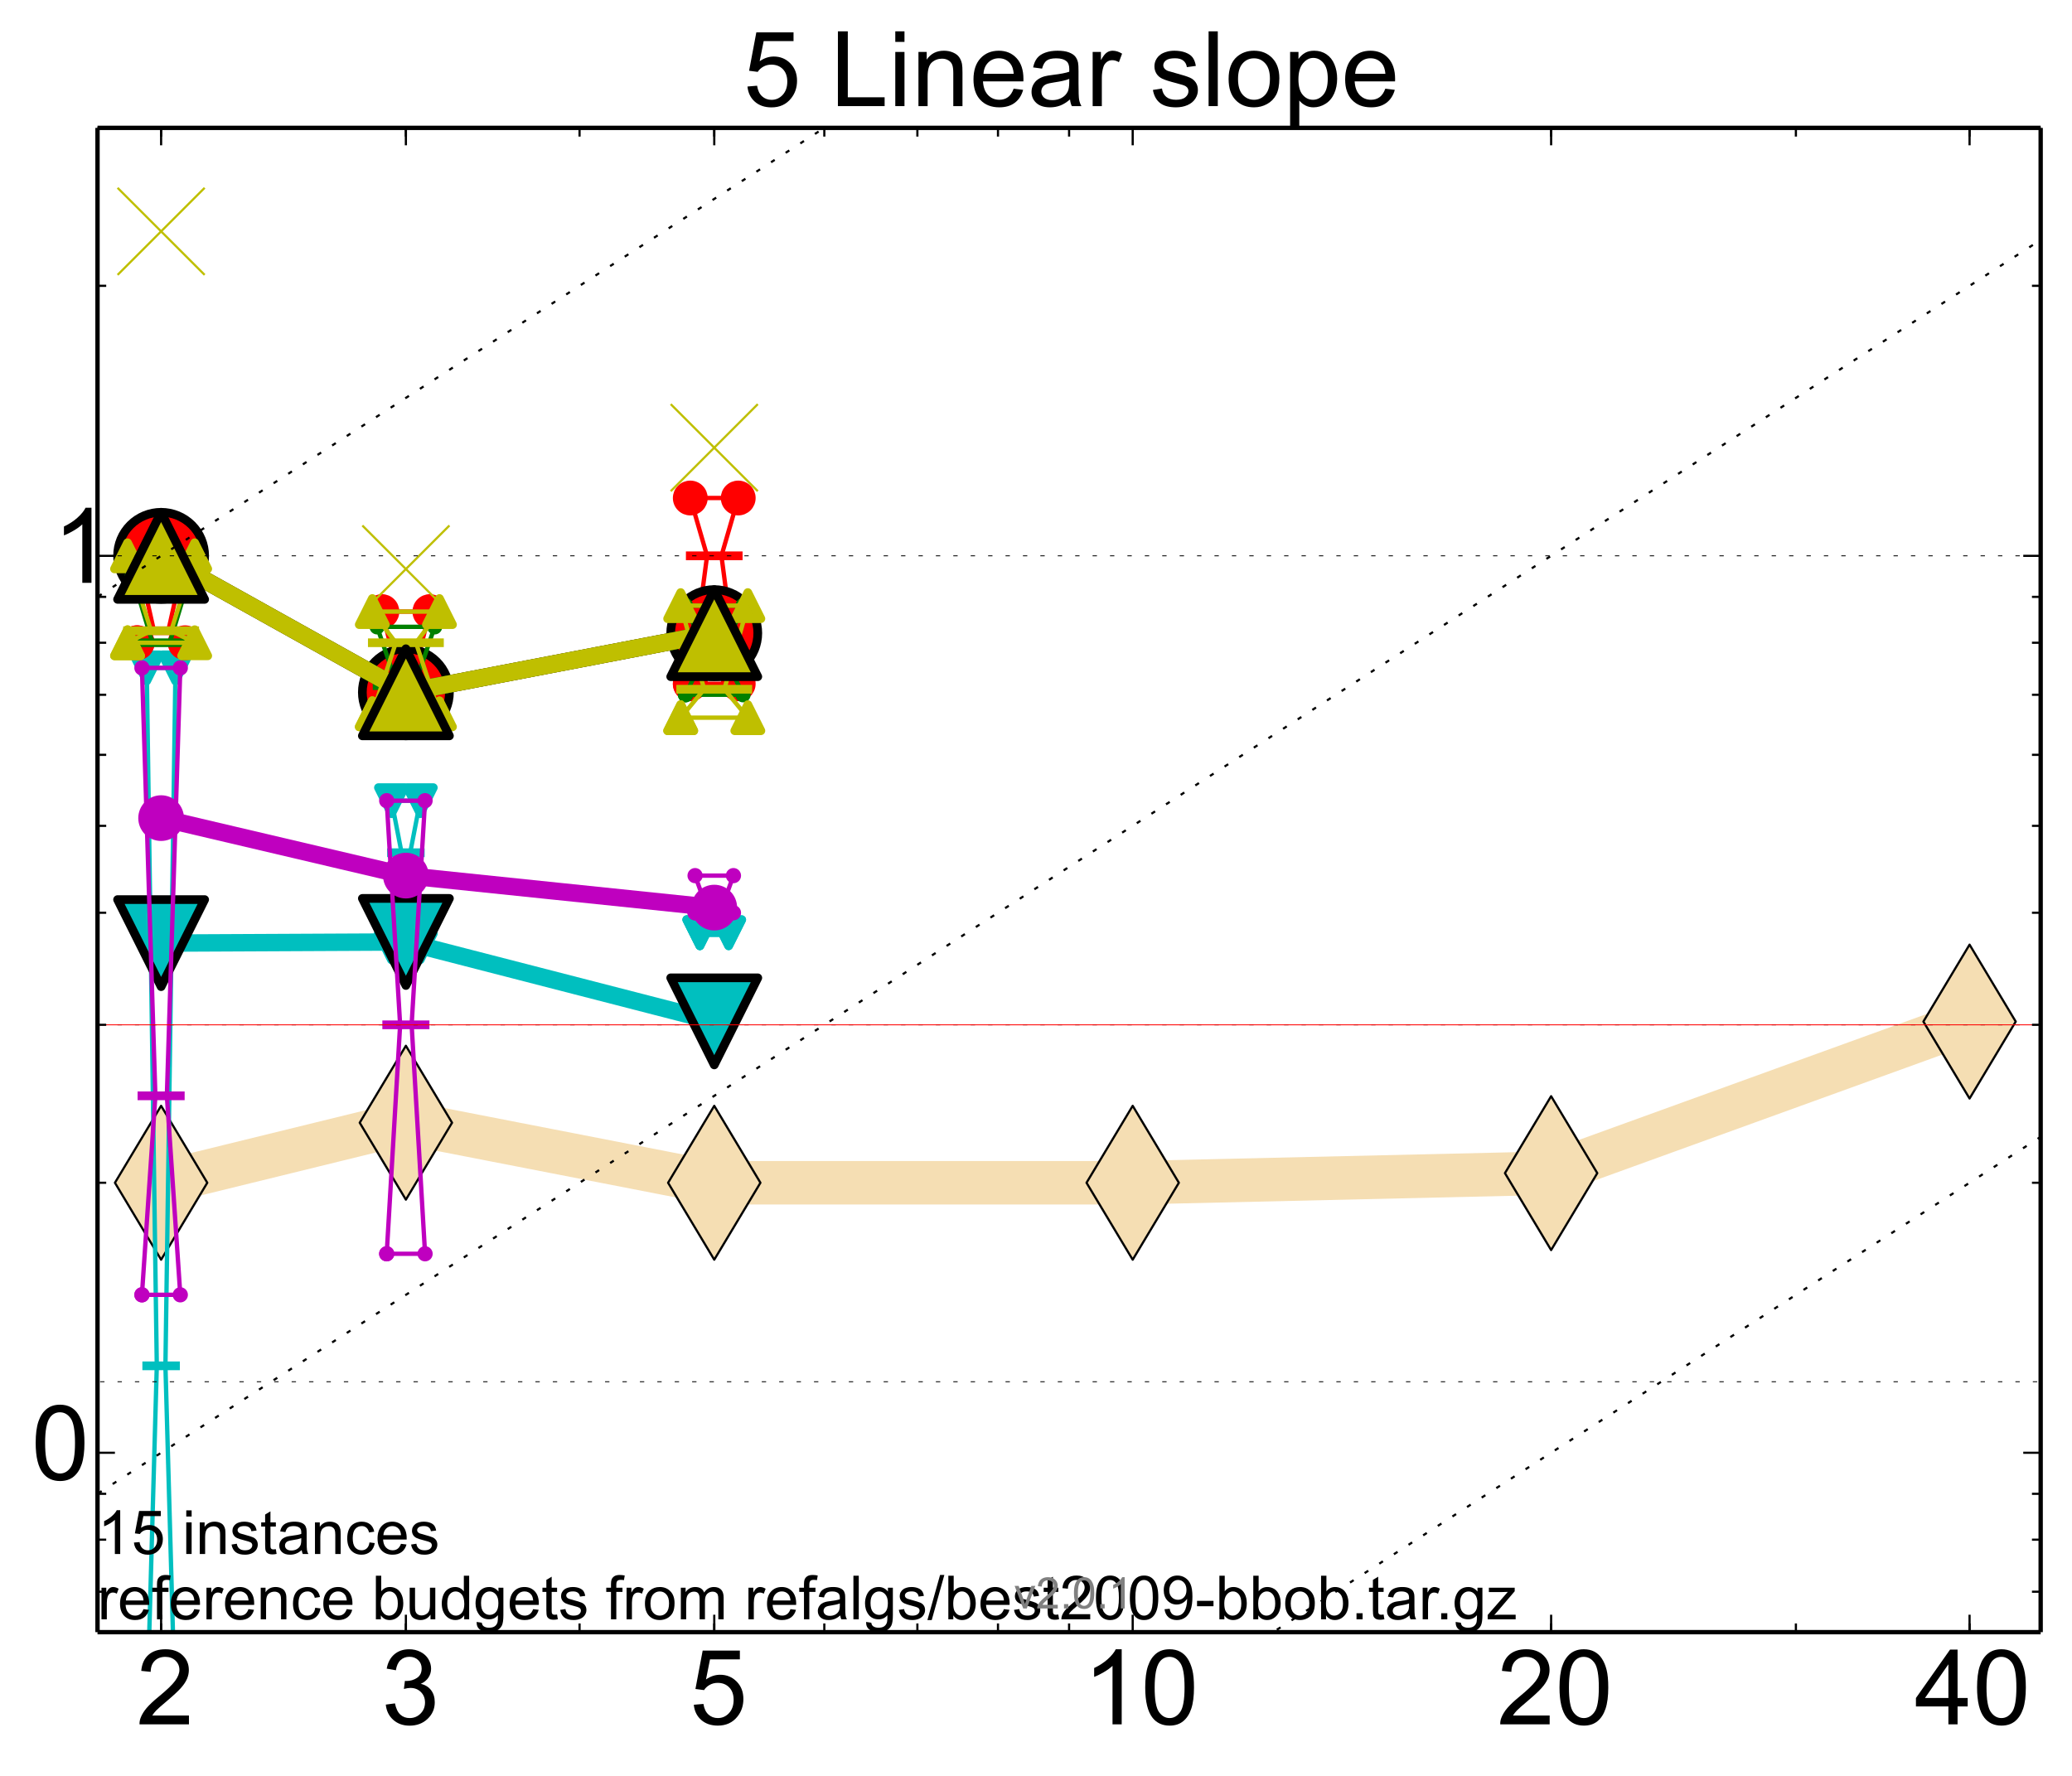 <?xml version="1.0" encoding="utf-8" standalone="no"?>
<!DOCTYPE svg PUBLIC "-//W3C//DTD SVG 1.1//EN"
  "http://www.w3.org/Graphics/SVG/1.1/DTD/svg11.dtd">
<!-- Created with matplotlib (http://matplotlib.org/) -->
<svg height="408pt" version="1.1" viewBox="0 0 476 408" width="476pt" xmlns="http://www.w3.org/2000/svg" xmlns:xlink="http://www.w3.org/1999/xlink">
 <defs>
  <style type="text/css">
*{stroke-linecap:butt;stroke-linejoin:round;}
  </style>
 </defs>
 <g id="figure_1">
  <g id="patch_1">
   <path d="
M0 408.127
L476.001 408.127
L476.001 0
L0 0
z
" style="fill:#ffffff;"/>
  </g>
  <g id="axes_1">
   <g id="patch_2">
    <path d="
M22.401 374.979
L468.801 374.979
L468.801 29.379
L22.401 29.379
z
" style="fill:#ffffff;"/>
   </g>
   <g id="line2d_1">
    <path clip-path="url(#p5a2ff8b8ab)" d="
M37.013 271.733
L93.243 257.937
L164.086 271.733
L260.213 271.733
L356.34 269.523
L452.467 234.703" style="fill:none;stroke:#f5deb3;stroke-linecap:square;stroke-width:10;"/>
    <defs>
     <path d="
M-8.32667e-16 17.678
L10.607 0
L9.4369e-16 -17.678
L-10.607 -3.55271e-15
z
" id="m1b483a9f33" style="stroke:#000000;stroke-linejoin:miter;stroke-width:0.5;"/>
    </defs>
    <g clip-path="url(#p5a2ff8b8ab)">
     <use style="fill:#f5deb3;stroke:#000000;stroke-linejoin:miter;stroke-width:0.5;" x="37.013" xlink:href="#m1b483a9f33" y="271.733"/>
     <use style="fill:#f5deb3;stroke:#000000;stroke-linejoin:miter;stroke-width:0.5;" x="93.244" xlink:href="#m1b483a9f33" y="257.937"/>
     <use style="fill:#f5deb3;stroke:#000000;stroke-linejoin:miter;stroke-width:0.5;" x="164.086" xlink:href="#m1b483a9f33" y="271.733"/>
     <use style="fill:#f5deb3;stroke:#000000;stroke-linejoin:miter;stroke-width:0.5;" x="260.213" xlink:href="#m1b483a9f33" y="271.733"/>
     <use style="fill:#f5deb3;stroke:#000000;stroke-linejoin:miter;stroke-width:0.5;" x="356.34" xlink:href="#m1b483a9f33" y="269.523"/>
     <use style="fill:#f5deb3;stroke:#000000;stroke-linejoin:miter;stroke-width:0.5;" x="452.467" xlink:href="#m1b483a9f33" y="234.703"/>
    </g>
   </g>
   <g id="line2d_2">
    <path clip-path="url(#p5a2ff8b8ab)" d="
M33.708 395.798
L36.022 313.795
L33.708 153.444
L40.317 153.444
L38.004 313.795
L40.317 395.798
L33.708 395.798" style="fill:none;stroke:#00bfbf;stroke-linecap:square;"/>
    <defs>
     <path d="
M0 0
L0 0
L0 0
z
" id="m9ac02d4b70" style="stroke:#00bfbf;stroke-linejoin:miter;stroke-width:2;"/>
    </defs>
    <g clip-path="url(#p5a2ff8b8ab)">
     <use style="fill:#00bfbf;stroke:#00bfbf;stroke-linejoin:miter;stroke-width:2;" x="33.708" xlink:href="#m9ac02d4b70" y="395.798"/>
     <use style="fill:#00bfbf;stroke:#00bfbf;stroke-linejoin:miter;stroke-width:2;" x="36.022" xlink:href="#m9ac02d4b70" y="313.795"/>
     <use style="fill:#00bfbf;stroke:#00bfbf;stroke-linejoin:miter;stroke-width:2;" x="33.708" xlink:href="#m9ac02d4b70" y="153.444"/>
     <use style="fill:#00bfbf;stroke:#00bfbf;stroke-linejoin:miter;stroke-width:2;" x="40.317" xlink:href="#m9ac02d4b70" y="153.444"/>
     <use style="fill:#00bfbf;stroke:#00bfbf;stroke-linejoin:miter;stroke-width:2;" x="38.004" xlink:href="#m9ac02d4b70" y="313.795"/>
     <use style="fill:#00bfbf;stroke:#00bfbf;stroke-linejoin:miter;stroke-width:2;" x="40.317" xlink:href="#m9ac02d4b70" y="395.798"/>
     <use style="fill:#00bfbf;stroke:#00bfbf;stroke-linejoin:miter;stroke-width:2;" x="33.708" xlink:href="#m9ac02d4b70" y="395.798"/>
    </g>
   </g>
   <g id="line2d_3">
    <path clip-path="url(#p5a2ff8b8ab)" d="
M33.708 395.798
L40.317 395.798
L40.317 153.444
L33.708 153.444
L33.708 395.798" style="fill:none;"/>
    <defs>
     <path d="
M-3.67394e-16 3
L3 -3
L-3 -3
z
" id="mf178d8dd23" style="stroke:#00bfbf;stroke-linejoin:miter;stroke-width:2;"/>
    </defs>
    <g clip-path="url(#p5a2ff8b8ab)">
     <use style="fill:#00bfbf;stroke:#00bfbf;stroke-linejoin:miter;stroke-width:2;" x="33.708" xlink:href="#mf178d8dd23" y="395.798"/>
     <use style="fill:#00bfbf;stroke:#00bfbf;stroke-linejoin:miter;stroke-width:2;" x="40.317" xlink:href="#mf178d8dd23" y="395.798"/>
     <use style="fill:#00bfbf;stroke:#00bfbf;stroke-linejoin:miter;stroke-width:2;" x="40.317" xlink:href="#mf178d8dd23" y="153.444"/>
     <use style="fill:#00bfbf;stroke:#00bfbf;stroke-linejoin:miter;stroke-width:2;" x="33.708" xlink:href="#mf178d8dd23" y="153.444"/>
     <use style="fill:#00bfbf;stroke:#00bfbf;stroke-linejoin:miter;stroke-width:2;" x="33.708" xlink:href="#mf178d8dd23" y="395.798"/>
    </g>
   </g>
   <g id="line2d_4">
    <path clip-path="url(#p5a2ff8b8ab)" d="
M33.708 313.795
L40.317 313.795" style="fill:none;stroke:#00bfbf;stroke-linecap:square;stroke-width:2;"/>
    <g clip-path="url(#p5a2ff8b8ab)">
     <use style="fill:#00bfbf;stroke:#00bfbf;stroke-linejoin:miter;stroke-width:2;" x="33.708" xlink:href="#m9ac02d4b70" y="313.795"/>
     <use style="fill:#00bfbf;stroke:#00bfbf;stroke-linejoin:miter;stroke-width:2;" x="40.317" xlink:href="#m9ac02d4b70" y="313.795"/>
    </g>
   </g>
   <g id="line2d_5">
    <path clip-path="url(#p5a2ff8b8ab)" d="
M89.939 217.487
L92.252 195.905
L89.939 183.955
L96.548 183.955
L94.235 195.905
L96.548 217.487
L89.939 217.487" style="fill:none;stroke:#00bfbf;stroke-linecap:square;"/>
    <g clip-path="url(#p5a2ff8b8ab)">
     <use style="fill:#00bfbf;stroke:#00bfbf;stroke-linejoin:miter;stroke-width:2;" x="89.939" xlink:href="#m9ac02d4b70" y="217.487"/>
     <use style="fill:#00bfbf;stroke:#00bfbf;stroke-linejoin:miter;stroke-width:2;" x="92.252" xlink:href="#m9ac02d4b70" y="195.905"/>
     <use style="fill:#00bfbf;stroke:#00bfbf;stroke-linejoin:miter;stroke-width:2;" x="89.939" xlink:href="#m9ac02d4b70" y="183.955"/>
     <use style="fill:#00bfbf;stroke:#00bfbf;stroke-linejoin:miter;stroke-width:2;" x="96.548" xlink:href="#m9ac02d4b70" y="183.955"/>
     <use style="fill:#00bfbf;stroke:#00bfbf;stroke-linejoin:miter;stroke-width:2;" x="94.235" xlink:href="#m9ac02d4b70" y="195.905"/>
     <use style="fill:#00bfbf;stroke:#00bfbf;stroke-linejoin:miter;stroke-width:2;" x="96.548" xlink:href="#m9ac02d4b70" y="217.487"/>
     <use style="fill:#00bfbf;stroke:#00bfbf;stroke-linejoin:miter;stroke-width:2;" x="89.939" xlink:href="#m9ac02d4b70" y="217.487"/>
    </g>
   </g>
   <g id="line2d_6">
    <path clip-path="url(#p5a2ff8b8ab)" d="
M89.939 217.487
L96.548 217.487
L96.548 183.955
L89.939 183.955
L89.939 217.487" style="fill:none;"/>
    <g clip-path="url(#p5a2ff8b8ab)">
     <use style="fill:#00bfbf;stroke:#00bfbf;stroke-linejoin:miter;stroke-width:2;" x="89.939" xlink:href="#mf178d8dd23" y="217.487"/>
     <use style="fill:#00bfbf;stroke:#00bfbf;stroke-linejoin:miter;stroke-width:2;" x="96.548" xlink:href="#mf178d8dd23" y="217.487"/>
     <use style="fill:#00bfbf;stroke:#00bfbf;stroke-linejoin:miter;stroke-width:2;" x="96.548" xlink:href="#mf178d8dd23" y="183.955"/>
     <use style="fill:#00bfbf;stroke:#00bfbf;stroke-linejoin:miter;stroke-width:2;" x="89.939" xlink:href="#mf178d8dd23" y="183.955"/>
     <use style="fill:#00bfbf;stroke:#00bfbf;stroke-linejoin:miter;stroke-width:2;" x="89.939" xlink:href="#mf178d8dd23" y="217.487"/>
    </g>
   </g>
   <g id="line2d_7">
    <path clip-path="url(#p5a2ff8b8ab)" d="
M89.939 195.905
L96.548 195.905" style="fill:none;stroke:#00bfbf;stroke-linecap:square;stroke-width:2;"/>
    <g clip-path="url(#p5a2ff8b8ab)">
     <use style="fill:#00bfbf;stroke:#00bfbf;stroke-linejoin:miter;stroke-width:2;" x="89.939" xlink:href="#m9ac02d4b70" y="195.905"/>
     <use style="fill:#00bfbf;stroke:#00bfbf;stroke-linejoin:miter;stroke-width:2;" x="96.548" xlink:href="#m9ac02d4b70" y="195.905"/>
    </g>
   </g>
   <g id="line2d_8">
    <path clip-path="url(#p5a2ff8b8ab)" d="
M160.781 214.291
L163.095 214.291
L160.781 214.291
L167.39 214.291
L165.077 214.291
L167.39 214.291
L160.781 214.291" style="fill:none;stroke:#00bfbf;stroke-linecap:square;"/>
    <g clip-path="url(#p5a2ff8b8ab)">
     <use style="fill:#00bfbf;stroke:#00bfbf;stroke-linejoin:miter;stroke-width:2;" x="160.781" xlink:href="#m9ac02d4b70" y="214.291"/>
     <use style="fill:#00bfbf;stroke:#00bfbf;stroke-linejoin:miter;stroke-width:2;" x="163.095" xlink:href="#m9ac02d4b70" y="214.291"/>
     <use style="fill:#00bfbf;stroke:#00bfbf;stroke-linejoin:miter;stroke-width:2;" x="160.781" xlink:href="#m9ac02d4b70" y="214.291"/>
     <use style="fill:#00bfbf;stroke:#00bfbf;stroke-linejoin:miter;stroke-width:2;" x="167.39" xlink:href="#m9ac02d4b70" y="214.291"/>
     <use style="fill:#00bfbf;stroke:#00bfbf;stroke-linejoin:miter;stroke-width:2;" x="165.077" xlink:href="#m9ac02d4b70" y="214.291"/>
     <use style="fill:#00bfbf;stroke:#00bfbf;stroke-linejoin:miter;stroke-width:2;" x="167.39" xlink:href="#m9ac02d4b70" y="214.291"/>
     <use style="fill:#00bfbf;stroke:#00bfbf;stroke-linejoin:miter;stroke-width:2;" x="160.781" xlink:href="#m9ac02d4b70" y="214.291"/>
    </g>
   </g>
   <g id="line2d_9">
    <path clip-path="url(#p5a2ff8b8ab)" d="
M160.781 214.291
L167.39 214.291
L167.39 214.291
L160.781 214.291
L160.781 214.291" style="fill:none;"/>
    <g clip-path="url(#p5a2ff8b8ab)">
     <use style="fill:#00bfbf;stroke:#00bfbf;stroke-linejoin:miter;stroke-width:2;" x="160.781" xlink:href="#mf178d8dd23" y="214.291"/>
     <use style="fill:#00bfbf;stroke:#00bfbf;stroke-linejoin:miter;stroke-width:2;" x="167.39" xlink:href="#mf178d8dd23" y="214.291"/>
     <use style="fill:#00bfbf;stroke:#00bfbf;stroke-linejoin:miter;stroke-width:2;" x="167.39" xlink:href="#mf178d8dd23" y="214.291"/>
     <use style="fill:#00bfbf;stroke:#00bfbf;stroke-linejoin:miter;stroke-width:2;" x="160.781" xlink:href="#mf178d8dd23" y="214.291"/>
     <use style="fill:#00bfbf;stroke:#00bfbf;stroke-linejoin:miter;stroke-width:2;" x="160.781" xlink:href="#mf178d8dd23" y="214.291"/>
    </g>
   </g>
   <g id="line2d_10">
    <path clip-path="url(#p5a2ff8b8ab)" d="
M160.781 214.291
L167.39 214.291" style="fill:none;stroke:#00bfbf;stroke-linecap:square;stroke-width:2;"/>
    <g clip-path="url(#p5a2ff8b8ab)">
     <use style="fill:#00bfbf;stroke:#00bfbf;stroke-linejoin:miter;stroke-width:2;" x="160.781" xlink:href="#m9ac02d4b70" y="214.291"/>
     <use style="fill:#00bfbf;stroke:#00bfbf;stroke-linejoin:miter;stroke-width:2;" x="167.39" xlink:href="#m9ac02d4b70" y="214.291"/>
    </g>
   </g>
   <g id="line2d_11">
    <path clip-path="url(#p5a2ff8b8ab)" d="
M37.013 216.677
L93.243 216.409" style="fill:none;stroke:#00bfbf;stroke-linecap:square;stroke-width:4;"/>
    <defs>
     <path d="
M0 0
L0 0
L0 0
z
" id="m54bff36147" style="stroke:#000000;stroke-linejoin:miter;stroke-width:2;"/>
    </defs>
    <g clip-path="url(#p5a2ff8b8ab)">
     <use style="fill:#00bfbf;stroke:#000000;stroke-linejoin:miter;stroke-width:2;" x="37.013" xlink:href="#m54bff36147" y="216.677"/>
     <use style="fill:#00bfbf;stroke:#000000;stroke-linejoin:miter;stroke-width:2;" x="93.244" xlink:href="#m54bff36147" y="216.409"/>
    </g>
   </g>
   <g id="line2d_12">
    <path clip-path="url(#p5a2ff8b8ab)" d="
M93.243 216.409
L164.086 234.654" style="fill:none;stroke:#00bfbf;stroke-linecap:square;stroke-width:4;"/>
    <g clip-path="url(#p5a2ff8b8ab)">
     <use style="fill:#00bfbf;stroke:#000000;stroke-linejoin:miter;stroke-width:2;" x="93.244" xlink:href="#m54bff36147" y="216.409"/>
     <use style="fill:#00bfbf;stroke:#000000;stroke-linejoin:miter;stroke-width:2;" x="164.086" xlink:href="#m54bff36147" y="234.654"/>
    </g>
   </g>
   <g id="line2d_13">
    <path clip-path="url(#p5a2ff8b8ab)" d="
M37.013 216.677
L93.243 216.409
L164.086 234.654" style="fill:none;"/>
    <defs>
     <path d="
M-1.22465e-15 10
L10 -10
L-10 -10
z
" id="m3e14c286d9" style="stroke:#000000;stroke-linejoin:miter;stroke-width:2;"/>
    </defs>
    <g clip-path="url(#p5a2ff8b8ab)">
     <use style="fill:#00bfbf;stroke:#000000;stroke-linejoin:miter;stroke-width:2;" x="37.013" xlink:href="#m3e14c286d9" y="216.677"/>
     <use style="fill:#00bfbf;stroke:#000000;stroke-linejoin:miter;stroke-width:2;" x="93.244" xlink:href="#m3e14c286d9" y="216.409"/>
     <use style="fill:#00bfbf;stroke:#000000;stroke-linejoin:miter;stroke-width:2;" x="164.086" xlink:href="#m3e14c286d9" y="234.654"/>
    </g>
   </g>
   <g id="line2d_14">
    <path clip-path="url(#p5a2ff8b8ab)" d="
M32.607 297.479
L35.691 251.763
L32.607 153.444
L41.419 153.444
L38.335 251.763
L41.419 297.479
L32.607 297.479" style="fill:none;stroke:#bf00bf;stroke-linecap:square;"/>
    <defs>
     <path d="
M0 0
C0 0 0 0 0 0
C0 0 0 0 0 0
C0 0 0 0 0 0
C0 0 0 0 0 0
C0 0 0 0 0 0
C0 0 0 0 0 0
C0 0 0 0 0 0
C0 0 0 0 0 0
z
" id="ma7358f3653" style="stroke:#bf00bf;stroke-width:0.5;"/>
    </defs>
    <g clip-path="url(#p5a2ff8b8ab)">
     <use style="fill:#bf00bf;stroke:#bf00bf;stroke-width:0.5;" x="32.607" xlink:href="#ma7358f3653" y="297.479"/>
     <use style="fill:#bf00bf;stroke:#bf00bf;stroke-width:0.5;" x="35.691" xlink:href="#ma7358f3653" y="251.763"/>
     <use style="fill:#bf00bf;stroke:#bf00bf;stroke-width:0.5;" x="32.607" xlink:href="#ma7358f3653" y="153.444"/>
     <use style="fill:#bf00bf;stroke:#bf00bf;stroke-width:0.5;" x="41.419" xlink:href="#ma7358f3653" y="153.444"/>
     <use style="fill:#bf00bf;stroke:#bf00bf;stroke-width:0.5;" x="38.335" xlink:href="#ma7358f3653" y="251.763"/>
     <use style="fill:#bf00bf;stroke:#bf00bf;stroke-width:0.5;" x="41.419" xlink:href="#ma7358f3653" y="297.479"/>
     <use style="fill:#bf00bf;stroke:#bf00bf;stroke-width:0.5;" x="32.607" xlink:href="#ma7358f3653" y="297.479"/>
    </g>
   </g>
   <g id="line2d_15">
    <path clip-path="url(#p5a2ff8b8ab)" d="
M32.607 297.479
L41.419 297.479
L41.419 153.444
L32.607 153.444
L32.607 297.479" style="fill:none;"/>
    <defs>
     <path d="
M0 1.5
C0.398 1.5 0.779 1.342 1.061 1.061
C1.342 0.779 1.5 0.398 1.5 0
C1.5 -0.398 1.342 -0.779 1.061 -1.061
C0.779 -1.342 0.398 -1.5 0 -1.5
C-0.398 -1.5 -0.779 -1.342 -1.061 -1.061
C-1.342 -0.779 -1.5 -0.398 -1.5 0
C-1.5 0.398 -1.342 0.779 -1.061 1.061
C-0.779 1.342 -0.398 1.5 0 1.5
z
" id="m56b4842580" style="stroke:#bf00bf;stroke-width:0.5;"/>
    </defs>
    <g clip-path="url(#p5a2ff8b8ab)">
     <use style="fill:#bf00bf;stroke:#bf00bf;stroke-width:0.5;" x="32.607" xlink:href="#m56b4842580" y="297.479"/>
     <use style="fill:#bf00bf;stroke:#bf00bf;stroke-width:0.5;" x="41.419" xlink:href="#m56b4842580" y="297.479"/>
     <use style="fill:#bf00bf;stroke:#bf00bf;stroke-width:0.5;" x="41.419" xlink:href="#m56b4842580" y="153.444"/>
     <use style="fill:#bf00bf;stroke:#bf00bf;stroke-width:0.5;" x="32.607" xlink:href="#m56b4842580" y="153.444"/>
     <use style="fill:#bf00bf;stroke:#bf00bf;stroke-width:0.5;" x="32.607" xlink:href="#m56b4842580" y="297.479"/>
    </g>
   </g>
   <g id="line2d_16">
    <path clip-path="url(#p5a2ff8b8ab)" d="
M32.607 251.763
L41.419 251.763" style="fill:none;stroke:#bf00bf;stroke-linecap:square;stroke-width:2;"/>
    <g clip-path="url(#p5a2ff8b8ab)">
     <use style="fill:#bf00bf;stroke:#bf00bf;stroke-width:0.5;" x="32.607" xlink:href="#ma7358f3653" y="251.763"/>
     <use style="fill:#bf00bf;stroke:#bf00bf;stroke-width:0.5;" x="41.419" xlink:href="#ma7358f3653" y="251.763"/>
    </g>
   </g>
   <g id="line2d_17">
    <path clip-path="url(#p5a2ff8b8ab)" d="
M88.838 288.05
L91.922 235.446
L88.838 183.955
L97.65 183.955
L94.565 235.446
L97.65 288.05
L88.838 288.05" style="fill:none;stroke:#bf00bf;stroke-linecap:square;"/>
    <g clip-path="url(#p5a2ff8b8ab)">
     <use style="fill:#bf00bf;stroke:#bf00bf;stroke-width:0.5;" x="88.838" xlink:href="#ma7358f3653" y="288.05"/>
     <use style="fill:#bf00bf;stroke:#bf00bf;stroke-width:0.5;" x="91.922" xlink:href="#ma7358f3653" y="235.446"/>
     <use style="fill:#bf00bf;stroke:#bf00bf;stroke-width:0.5;" x="88.838" xlink:href="#ma7358f3653" y="183.955"/>
     <use style="fill:#bf00bf;stroke:#bf00bf;stroke-width:0.5;" x="97.649" xlink:href="#ma7358f3653" y="183.955"/>
     <use style="fill:#bf00bf;stroke:#bf00bf;stroke-width:0.5;" x="94.565" xlink:href="#ma7358f3653" y="235.446"/>
     <use style="fill:#bf00bf;stroke:#bf00bf;stroke-width:0.5;" x="97.649" xlink:href="#ma7358f3653" y="288.05"/>
     <use style="fill:#bf00bf;stroke:#bf00bf;stroke-width:0.5;" x="88.838" xlink:href="#ma7358f3653" y="288.05"/>
    </g>
   </g>
   <g id="line2d_18">
    <path clip-path="url(#p5a2ff8b8ab)" d="
M88.838 288.05
L97.65 288.05
L97.65 183.955
L88.838 183.955
L88.838 288.05" style="fill:none;"/>
    <g clip-path="url(#p5a2ff8b8ab)">
     <use style="fill:#bf00bf;stroke:#bf00bf;stroke-width:0.5;" x="88.838" xlink:href="#m56b4842580" y="288.05"/>
     <use style="fill:#bf00bf;stroke:#bf00bf;stroke-width:0.5;" x="97.649" xlink:href="#m56b4842580" y="288.05"/>
     <use style="fill:#bf00bf;stroke:#bf00bf;stroke-width:0.5;" x="97.649" xlink:href="#m56b4842580" y="183.955"/>
     <use style="fill:#bf00bf;stroke:#bf00bf;stroke-width:0.5;" x="88.838" xlink:href="#m56b4842580" y="183.955"/>
     <use style="fill:#bf00bf;stroke:#bf00bf;stroke-width:0.5;" x="88.838" xlink:href="#m56b4842580" y="288.05"/>
    </g>
   </g>
   <g id="line2d_19">
    <path clip-path="url(#p5a2ff8b8ab)" d="
M88.838 235.446
L97.65 235.446" style="fill:none;stroke:#bf00bf;stroke-linecap:square;stroke-width:2;"/>
    <g clip-path="url(#p5a2ff8b8ab)">
     <use style="fill:#bf00bf;stroke:#bf00bf;stroke-width:0.5;" x="88.838" xlink:href="#ma7358f3653" y="235.446"/>
     <use style="fill:#bf00bf;stroke:#bf00bf;stroke-width:0.5;" x="97.649" xlink:href="#ma7358f3653" y="235.446"/>
    </g>
   </g>
   <g id="line2d_20">
    <path clip-path="url(#p5a2ff8b8ab)" d="
M159.68 209.7
L162.764 209.7
L159.68 201.171
L168.492 201.171
L165.408 209.7
L168.492 209.7
L159.68 209.7" style="fill:none;stroke:#bf00bf;stroke-linecap:square;"/>
    <g clip-path="url(#p5a2ff8b8ab)">
     <use style="fill:#bf00bf;stroke:#bf00bf;stroke-width:0.5;" x="159.68" xlink:href="#ma7358f3653" y="209.7"/>
     <use style="fill:#bf00bf;stroke:#bf00bf;stroke-width:0.5;" x="162.764" xlink:href="#ma7358f3653" y="209.7"/>
     <use style="fill:#bf00bf;stroke:#bf00bf;stroke-width:0.5;" x="159.68" xlink:href="#ma7358f3653" y="201.171"/>
     <use style="fill:#bf00bf;stroke:#bf00bf;stroke-width:0.5;" x="168.492" xlink:href="#ma7358f3653" y="201.171"/>
     <use style="fill:#bf00bf;stroke:#bf00bf;stroke-width:0.5;" x="165.408" xlink:href="#ma7358f3653" y="209.7"/>
     <use style="fill:#bf00bf;stroke:#bf00bf;stroke-width:0.5;" x="168.492" xlink:href="#ma7358f3653" y="209.7"/>
     <use style="fill:#bf00bf;stroke:#bf00bf;stroke-width:0.5;" x="159.68" xlink:href="#ma7358f3653" y="209.7"/>
    </g>
   </g>
   <g id="line2d_21">
    <path clip-path="url(#p5a2ff8b8ab)" d="
M159.68 209.7
L168.492 209.7
L168.492 201.171
L159.68 201.171
L159.68 209.7" style="fill:none;"/>
    <g clip-path="url(#p5a2ff8b8ab)">
     <use style="fill:#bf00bf;stroke:#bf00bf;stroke-width:0.5;" x="159.68" xlink:href="#m56b4842580" y="209.7"/>
     <use style="fill:#bf00bf;stroke:#bf00bf;stroke-width:0.5;" x="168.492" xlink:href="#m56b4842580" y="209.7"/>
     <use style="fill:#bf00bf;stroke:#bf00bf;stroke-width:0.5;" x="168.492" xlink:href="#m56b4842580" y="201.171"/>
     <use style="fill:#bf00bf;stroke:#bf00bf;stroke-width:0.5;" x="159.68" xlink:href="#m56b4842580" y="201.171"/>
     <use style="fill:#bf00bf;stroke:#bf00bf;stroke-width:0.5;" x="159.68" xlink:href="#m56b4842580" y="209.7"/>
    </g>
   </g>
   <g id="line2d_22">
    <path clip-path="url(#p5a2ff8b8ab)" d="
M159.68 209.7
L168.492 209.7" style="fill:none;stroke:#bf00bf;stroke-linecap:square;stroke-width:2;"/>
    <g clip-path="url(#p5a2ff8b8ab)">
     <use style="fill:#bf00bf;stroke:#bf00bf;stroke-width:0.5;" x="159.68" xlink:href="#ma7358f3653" y="209.7"/>
     <use style="fill:#bf00bf;stroke:#bf00bf;stroke-width:0.5;" x="168.492" xlink:href="#ma7358f3653" y="209.7"/>
    </g>
   </g>
   <g id="line2d_23">
    <path clip-path="url(#p5a2ff8b8ab)" d="
M37.013 187.958
L93.243 201.171" style="fill:none;stroke:#bf00bf;stroke-linecap:square;stroke-width:4;"/>
    <g clip-path="url(#p5a2ff8b8ab)">
     <use style="fill:#bf00bf;stroke:#bf00bf;stroke-width:0.5;" x="37.013" xlink:href="#ma7358f3653" y="187.958"/>
     <use style="fill:#bf00bf;stroke:#bf00bf;stroke-width:0.5;" x="93.244" xlink:href="#ma7358f3653" y="201.171"/>
    </g>
   </g>
   <g id="line2d_24">
    <path clip-path="url(#p5a2ff8b8ab)" d="
M93.243 201.171
L164.086 208.515" style="fill:none;stroke:#bf00bf;stroke-linecap:square;stroke-width:4;"/>
    <g clip-path="url(#p5a2ff8b8ab)">
     <use style="fill:#bf00bf;stroke:#bf00bf;stroke-width:0.5;" x="93.244" xlink:href="#ma7358f3653" y="201.171"/>
     <use style="fill:#bf00bf;stroke:#bf00bf;stroke-width:0.5;" x="164.086" xlink:href="#ma7358f3653" y="208.515"/>
    </g>
   </g>
   <g id="line2d_25">
    <path clip-path="url(#p5a2ff8b8ab)" d="
M37.013 187.958
L93.243 201.171
L164.086 208.515" style="fill:none;"/>
    <defs>
     <path d="
M0 5
C1.326 5 2.598 4.473 3.536 3.536
C4.473 2.598 5 1.326 5 0
C5 -1.326 4.473 -2.598 3.536 -3.536
C2.598 -4.473 1.326 -5 0 -5
C-1.326 -5 -2.598 -4.473 -3.536 -3.536
C-4.473 -2.598 -5 -1.326 -5 0
C-5 1.326 -4.473 2.598 -3.536 3.536
C-2.598 4.473 -1.326 5 0 5
z
" id="m536e98b0b7" style="stroke:#bf00bf;stroke-width:0.5;"/>
    </defs>
    <g clip-path="url(#p5a2ff8b8ab)">
     <use style="fill:#bf00bf;stroke:#bf00bf;stroke-width:0.5;" x="37.013" xlink:href="#m536e98b0b7" y="187.958"/>
     <use style="fill:#bf00bf;stroke:#bf00bf;stroke-width:0.5;" x="93.244" xlink:href="#m536e98b0b7" y="201.171"/>
     <use style="fill:#bf00bf;stroke:#bf00bf;stroke-width:0.5;" x="164.086" xlink:href="#m536e98b0b7" y="208.515"/>
    </g>
   </g>
   <g id="line2d_26">
    <path clip-path="url(#p5a2ff8b8ab)" d="
M31.505 147.668
L35.361 144.914
L31.505 127.698
L42.52 127.698
L38.665 144.914
L42.52 147.668
L31.505 147.668" style="fill:none;stroke:#ff0000;stroke-linecap:square;"/>
    <defs>
     <path d="
M0 0
C0 0 0 0 0 0
C0 0 0 0 0 0
C0 0 0 0 0 0
C0 0 0 0 0 0
C0 0 0 0 0 0
C0 0 0 0 0 0
C0 0 0 0 0 0
C0 0 0 0 0 0
z
" id="mf83d596818" style="stroke:#ff0000;stroke-width:2;"/>
    </defs>
    <g clip-path="url(#p5a2ff8b8ab)">
     <use style="fill:#ff0000;stroke:#ff0000;stroke-width:2;" x="31.505" xlink:href="#mf83d596818" y="147.668"/>
     <use style="fill:#ff0000;stroke:#ff0000;stroke-width:2;" x="35.361" xlink:href="#mf83d596818" y="144.914"/>
     <use style="fill:#ff0000;stroke:#ff0000;stroke-width:2;" x="31.505" xlink:href="#mf83d596818" y="127.698"/>
     <use style="fill:#ff0000;stroke:#ff0000;stroke-width:2;" x="42.52" xlink:href="#mf83d596818" y="127.698"/>
     <use style="fill:#ff0000;stroke:#ff0000;stroke-width:2;" x="38.665" xlink:href="#mf83d596818" y="144.914"/>
     <use style="fill:#ff0000;stroke:#ff0000;stroke-width:2;" x="42.52" xlink:href="#mf83d596818" y="147.668"/>
     <use style="fill:#ff0000;stroke:#ff0000;stroke-width:2;" x="31.505" xlink:href="#mf83d596818" y="147.668"/>
    </g>
   </g>
   <g id="line2d_27">
    <path clip-path="url(#p5a2ff8b8ab)" d="
M31.505 147.668
L42.52 147.668
L42.52 127.698
L31.505 127.698
L31.505 147.668" style="fill:none;"/>
    <defs>
     <path d="
M0 3
C0.796 3 1.559 2.684 2.121 2.121
C2.684 1.559 3 0.796 3 0
C3 -0.796 2.684 -1.559 2.121 -2.121
C1.559 -2.684 0.796 -3 0 -3
C-0.796 -3 -1.559 -2.684 -2.121 -2.121
C-2.684 -1.559 -3 -0.796 -3 0
C-3 0.796 -2.684 1.559 -2.121 2.121
C-1.559 2.684 -0.796 3 0 3
z
" id="m6d6f70f495" style="stroke:#ff0000;stroke-width:2;"/>
    </defs>
    <g clip-path="url(#p5a2ff8b8ab)">
     <use style="fill:#ff0000;stroke:#ff0000;stroke-width:2;" x="31.505" xlink:href="#m6d6f70f495" y="147.668"/>
     <use style="fill:#ff0000;stroke:#ff0000;stroke-width:2;" x="42.52" xlink:href="#m6d6f70f495" y="147.668"/>
     <use style="fill:#ff0000;stroke:#ff0000;stroke-width:2;" x="42.52" xlink:href="#m6d6f70f495" y="127.698"/>
     <use style="fill:#ff0000;stroke:#ff0000;stroke-width:2;" x="31.505" xlink:href="#m6d6f70f495" y="127.698"/>
     <use style="fill:#ff0000;stroke:#ff0000;stroke-width:2;" x="31.505" xlink:href="#m6d6f70f495" y="147.668"/>
    </g>
   </g>
   <g id="line2d_28">
    <path clip-path="url(#p5a2ff8b8ab)" d="
M31.505 144.914
L42.52 144.914" style="fill:none;stroke:#ff0000;stroke-linecap:square;stroke-width:2;"/>
    <g clip-path="url(#p5a2ff8b8ab)">
     <use style="fill:#ff0000;stroke:#ff0000;stroke-width:2;" x="31.505" xlink:href="#mf83d596818" y="144.914"/>
     <use style="fill:#ff0000;stroke:#ff0000;stroke-width:2;" x="42.52" xlink:href="#mf83d596818" y="144.914"/>
    </g>
   </g>
   <g id="line2d_29">
    <path clip-path="url(#p5a2ff8b8ab)" d="
M87.736 163.985
L91.591 155.455
L87.736 140.505
L98.751 140.505
L94.896 155.455
L98.751 163.985
L87.736 163.985" style="fill:none;stroke:#ff0000;stroke-linecap:square;"/>
    <g clip-path="url(#p5a2ff8b8ab)">
     <use style="fill:#ff0000;stroke:#ff0000;stroke-width:2;" x="87.736" xlink:href="#mf83d596818" y="163.985"/>
     <use style="fill:#ff0000;stroke:#ff0000;stroke-width:2;" x="91.591" xlink:href="#mf83d596818" y="155.455"/>
     <use style="fill:#ff0000;stroke:#ff0000;stroke-width:2;" x="87.736" xlink:href="#mf83d596818" y="140.505"/>
     <use style="fill:#ff0000;stroke:#ff0000;stroke-width:2;" x="98.751" xlink:href="#mf83d596818" y="140.505"/>
     <use style="fill:#ff0000;stroke:#ff0000;stroke-width:2;" x="94.896" xlink:href="#mf83d596818" y="155.455"/>
     <use style="fill:#ff0000;stroke:#ff0000;stroke-width:2;" x="98.751" xlink:href="#mf83d596818" y="163.985"/>
     <use style="fill:#ff0000;stroke:#ff0000;stroke-width:2;" x="87.736" xlink:href="#mf83d596818" y="163.985"/>
    </g>
   </g>
   <g id="line2d_30">
    <path clip-path="url(#p5a2ff8b8ab)" d="
M87.736 163.985
L98.751 163.985
L98.751 140.505
L87.736 140.505
L87.736 163.985" style="fill:none;"/>
    <g clip-path="url(#p5a2ff8b8ab)">
     <use style="fill:#ff0000;stroke:#ff0000;stroke-width:2;" x="87.736" xlink:href="#m6d6f70f495" y="163.985"/>
     <use style="fill:#ff0000;stroke:#ff0000;stroke-width:2;" x="98.751" xlink:href="#m6d6f70f495" y="163.985"/>
     <use style="fill:#ff0000;stroke:#ff0000;stroke-width:2;" x="98.751" xlink:href="#m6d6f70f495" y="140.505"/>
     <use style="fill:#ff0000;stroke:#ff0000;stroke-width:2;" x="87.736" xlink:href="#m6d6f70f495" y="140.505"/>
     <use style="fill:#ff0000;stroke:#ff0000;stroke-width:2;" x="87.736" xlink:href="#m6d6f70f495" y="163.985"/>
    </g>
   </g>
   <g id="line2d_31">
    <path clip-path="url(#p5a2ff8b8ab)" d="
M87.736 155.455
L98.751 155.455" style="fill:none;stroke:#ff0000;stroke-linecap:square;stroke-width:2;"/>
    <g clip-path="url(#p5a2ff8b8ab)">
     <use style="fill:#ff0000;stroke:#ff0000;stroke-width:2;" x="87.736" xlink:href="#mf83d596818" y="155.455"/>
     <use style="fill:#ff0000;stroke:#ff0000;stroke-width:2;" x="98.751" xlink:href="#mf83d596818" y="155.455"/>
    </g>
   </g>
   <g id="line2d_32">
    <path clip-path="url(#p5a2ff8b8ab)" d="
M158.578 157.097
L162.434 127.698
L158.578 114.415
L169.593 114.415
L165.738 127.698
L169.593 157.097
L158.578 157.097" style="fill:none;stroke:#ff0000;stroke-linecap:square;"/>
    <g clip-path="url(#p5a2ff8b8ab)">
     <use style="fill:#ff0000;stroke:#ff0000;stroke-width:2;" x="158.578" xlink:href="#mf83d596818" y="157.097"/>
     <use style="fill:#ff0000;stroke:#ff0000;stroke-width:2;" x="162.434" xlink:href="#mf83d596818" y="127.698"/>
     <use style="fill:#ff0000;stroke:#ff0000;stroke-width:2;" x="158.578" xlink:href="#mf83d596818" y="114.415"/>
     <use style="fill:#ff0000;stroke:#ff0000;stroke-width:2;" x="169.593" xlink:href="#mf83d596818" y="114.415"/>
     <use style="fill:#ff0000;stroke:#ff0000;stroke-width:2;" x="165.738" xlink:href="#mf83d596818" y="127.698"/>
     <use style="fill:#ff0000;stroke:#ff0000;stroke-width:2;" x="169.593" xlink:href="#mf83d596818" y="157.097"/>
     <use style="fill:#ff0000;stroke:#ff0000;stroke-width:2;" x="158.578" xlink:href="#mf83d596818" y="157.097"/>
    </g>
   </g>
   <g id="line2d_33">
    <path clip-path="url(#p5a2ff8b8ab)" d="
M158.578 157.097
L169.593 157.097
L169.593 114.415
L158.578 114.415
L158.578 157.097" style="fill:none;"/>
    <g clip-path="url(#p5a2ff8b8ab)">
     <use style="fill:#ff0000;stroke:#ff0000;stroke-width:2;" x="158.578" xlink:href="#m6d6f70f495" y="157.097"/>
     <use style="fill:#ff0000;stroke:#ff0000;stroke-width:2;" x="169.593" xlink:href="#m6d6f70f495" y="157.097"/>
     <use style="fill:#ff0000;stroke:#ff0000;stroke-width:2;" x="169.593" xlink:href="#m6d6f70f495" y="114.415"/>
     <use style="fill:#ff0000;stroke:#ff0000;stroke-width:2;" x="158.578" xlink:href="#m6d6f70f495" y="114.415"/>
     <use style="fill:#ff0000;stroke:#ff0000;stroke-width:2;" x="158.578" xlink:href="#m6d6f70f495" y="157.097"/>
    </g>
   </g>
   <g id="line2d_34">
    <path clip-path="url(#p5a2ff8b8ab)" d="
M158.578 127.698
L169.593 127.698" style="fill:none;stroke:#ff0000;stroke-linecap:square;stroke-width:2;"/>
    <g clip-path="url(#p5a2ff8b8ab)">
     <use style="fill:#ff0000;stroke:#ff0000;stroke-width:2;" x="158.578" xlink:href="#mf83d596818" y="127.698"/>
     <use style="fill:#ff0000;stroke:#ff0000;stroke-width:2;" x="169.593" xlink:href="#mf83d596818" y="127.698"/>
    </g>
   </g>
   <g id="line2d_35">
    <path clip-path="url(#p5a2ff8b8ab)" d="
M37.013 127.698
L93.243 159.052" style="fill:none;stroke:#ff0000;stroke-linecap:square;stroke-width:4;"/>
    <defs>
     <path d="
M0 0
C0 0 0 0 0 0
C0 0 0 0 0 0
C0 0 0 0 0 0
C0 0 0 0 0 0
C0 0 0 0 0 0
C0 0 0 0 0 0
C0 0 0 0 0 0
C0 0 0 0 0 0
z
" id="m4b89fe922e" style="stroke:#000000;stroke-width:2;"/>
    </defs>
    <g clip-path="url(#p5a2ff8b8ab)">
     <use style="fill:#ff0000;stroke:#000000;stroke-width:2;" x="37.013" xlink:href="#m4b89fe922e" y="127.698"/>
     <use style="fill:#ff0000;stroke:#000000;stroke-width:2;" x="93.244" xlink:href="#m4b89fe922e" y="159.052"/>
    </g>
   </g>
   <g id="line2d_36">
    <path clip-path="url(#p5a2ff8b8ab)" d="
M93.243 159.052
L164.086 145.458" style="fill:none;stroke:#ff0000;stroke-linecap:square;stroke-width:4;"/>
    <g clip-path="url(#p5a2ff8b8ab)">
     <use style="fill:#ff0000;stroke:#000000;stroke-width:2;" x="93.244" xlink:href="#m4b89fe922e" y="159.052"/>
     <use style="fill:#ff0000;stroke:#000000;stroke-width:2;" x="164.086" xlink:href="#m4b89fe922e" y="145.458"/>
    </g>
   </g>
   <g id="line2d_37">
    <path clip-path="url(#p5a2ff8b8ab)" d="
M37.013 127.698
L93.243 159.052
L164.086 145.458" style="fill:none;"/>
    <defs>
     <path d="
M0 10
C2.652 10 5.196 8.946 7.071 7.071
C8.946 5.196 10 2.652 10 0
C10 -2.652 8.946 -5.196 7.071 -7.071
C5.196 -8.946 2.652 -10 0 -10
C-2.652 -10 -5.196 -8.946 -7.071 -7.071
C-8.946 -5.196 -10 -2.652 -10 0
C-10 2.652 -8.946 5.196 -7.071 7.071
C-5.196 8.946 -2.652 10 0 10
z
" id="m1474c30724" style="stroke:#000000;stroke-width:2;"/>
    </defs>
    <g clip-path="url(#p5a2ff8b8ab)">
     <use style="fill:#ff0000;stroke:#000000;stroke-width:2;" x="37.013" xlink:href="#m1474c30724" y="127.698"/>
     <use style="fill:#ff0000;stroke:#000000;stroke-width:2;" x="93.244" xlink:href="#m1474c30724" y="159.052"/>
     <use style="fill:#ff0000;stroke:#000000;stroke-width:2;" x="164.086" xlink:href="#m1474c30724" y="145.458"/>
    </g>
   </g>
   <g id="line2d_38">
    <path clip-path="url(#p5a2ff8b8ab)" d="
M30.404 147.668
L35.03 147.668
L30.404 132.288
L43.622 132.288
L38.995 147.668
L43.622 147.668
L30.404 147.668" style="fill:none;stroke:#008000;stroke-linecap:square;"/>
    <defs>
     <path d="
M0 0
C0 0 0 0 0 0
C0 0 0 0 0 0
C0 0 0 0 0 0
C0 0 0 0 0 0
C0 0 0 0 0 0
C0 0 0 0 0 0
C0 0 0 0 0 0
C0 0 0 0 0 0
z
" id="mf3da2ae3b2" style="stroke:#008000;stroke-width:0.5;"/>
    </defs>
    <g clip-path="url(#p5a2ff8b8ab)">
     <use style="fill:#008000;stroke:#008000;stroke-width:0.5;" x="30.404" xlink:href="#mf3da2ae3b2" y="147.668"/>
     <use style="fill:#008000;stroke:#008000;stroke-width:0.5;" x="35.03" xlink:href="#mf3da2ae3b2" y="147.668"/>
     <use style="fill:#008000;stroke:#008000;stroke-width:0.5;" x="30.404" xlink:href="#mf3da2ae3b2" y="132.288"/>
     <use style="fill:#008000;stroke:#008000;stroke-width:0.5;" x="43.622" xlink:href="#mf3da2ae3b2" y="132.288"/>
     <use style="fill:#008000;stroke:#008000;stroke-width:0.5;" x="38.996" xlink:href="#mf3da2ae3b2" y="147.668"/>
     <use style="fill:#008000;stroke:#008000;stroke-width:0.5;" x="43.622" xlink:href="#mf3da2ae3b2" y="147.668"/>
     <use style="fill:#008000;stroke:#008000;stroke-width:0.5;" x="30.404" xlink:href="#mf3da2ae3b2" y="147.668"/>
    </g>
   </g>
   <g id="line2d_39">
    <path clip-path="url(#p5a2ff8b8ab)" d="
M30.404 147.668
L43.622 147.668
L43.622 132.288
L30.404 132.288
L30.404 147.668" style="fill:none;"/>
    <defs>
     <path d="
M0 1.5
C0.398 1.5 0.779 1.342 1.061 1.061
C1.342 0.779 1.5 0.398 1.5 0
C1.5 -0.398 1.342 -0.779 1.061 -1.061
C0.779 -1.342 0.398 -1.5 0 -1.5
C-0.398 -1.5 -0.779 -1.342 -1.061 -1.061
C-1.342 -0.779 -1.5 -0.398 -1.5 0
C-1.5 0.398 -1.342 0.779 -1.061 1.061
C-0.779 1.342 -0.398 1.5 0 1.5
z
" id="mb0b177905e" style="stroke:#008000;stroke-width:0.5;"/>
    </defs>
    <g clip-path="url(#p5a2ff8b8ab)">
     <use style="fill:#008000;stroke:#008000;stroke-width:0.5;" x="30.404" xlink:href="#mb0b177905e" y="147.668"/>
     <use style="fill:#008000;stroke:#008000;stroke-width:0.5;" x="43.622" xlink:href="#mb0b177905e" y="147.668"/>
     <use style="fill:#008000;stroke:#008000;stroke-width:0.5;" x="43.622" xlink:href="#mb0b177905e" y="132.288"/>
     <use style="fill:#008000;stroke:#008000;stroke-width:0.5;" x="30.404" xlink:href="#mb0b177905e" y="132.288"/>
     <use style="fill:#008000;stroke:#008000;stroke-width:0.5;" x="30.404" xlink:href="#mb0b177905e" y="147.668"/>
    </g>
   </g>
   <g id="line2d_40">
    <path clip-path="url(#p5a2ff8b8ab)" d="
M30.404 147.668
L43.622 147.668" style="fill:none;stroke:#008000;stroke-linecap:square;stroke-width:2;"/>
    <g clip-path="url(#p5a2ff8b8ab)">
     <use style="fill:#008000;stroke:#008000;stroke-width:0.5;" x="30.404" xlink:href="#mf3da2ae3b2" y="147.668"/>
     <use style="fill:#008000;stroke:#008000;stroke-width:0.5;" x="43.622" xlink:href="#mf3da2ae3b2" y="147.668"/>
    </g>
   </g>
   <g id="line2d_41">
    <path clip-path="url(#p5a2ff8b8ab)" d="
M86.635 163.985
L91.261 157.512
L86.635 144.015
L99.852 144.015
L95.226 157.512
L99.852 163.985
L86.635 163.985" style="fill:none;stroke:#008000;stroke-linecap:square;"/>
    <g clip-path="url(#p5a2ff8b8ab)">
     <use style="fill:#008000;stroke:#008000;stroke-width:0.5;" x="86.635" xlink:href="#mf3da2ae3b2" y="163.985"/>
     <use style="fill:#008000;stroke:#008000;stroke-width:0.5;" x="91.261" xlink:href="#mf3da2ae3b2" y="157.512"/>
     <use style="fill:#008000;stroke:#008000;stroke-width:0.5;" x="86.635" xlink:href="#mf3da2ae3b2" y="144.015"/>
     <use style="fill:#008000;stroke:#008000;stroke-width:0.5;" x="99.852" xlink:href="#mf3da2ae3b2" y="144.015"/>
     <use style="fill:#008000;stroke:#008000;stroke-width:0.5;" x="95.226" xlink:href="#mf3da2ae3b2" y="157.512"/>
     <use style="fill:#008000;stroke:#008000;stroke-width:0.5;" x="99.852" xlink:href="#mf3da2ae3b2" y="163.985"/>
     <use style="fill:#008000;stroke:#008000;stroke-width:0.5;" x="86.635" xlink:href="#mf3da2ae3b2" y="163.985"/>
    </g>
   </g>
   <g id="line2d_42">
    <path clip-path="url(#p5a2ff8b8ab)" d="
M86.635 163.985
L99.852 163.985
L99.852 144.015
L86.635 144.015
L86.635 163.985" style="fill:none;"/>
    <g clip-path="url(#p5a2ff8b8ab)">
     <use style="fill:#008000;stroke:#008000;stroke-width:0.5;" x="86.635" xlink:href="#mb0b177905e" y="163.985"/>
     <use style="fill:#008000;stroke:#008000;stroke-width:0.5;" x="99.852" xlink:href="#mb0b177905e" y="163.985"/>
     <use style="fill:#008000;stroke:#008000;stroke-width:0.5;" x="99.852" xlink:href="#mb0b177905e" y="144.015"/>
     <use style="fill:#008000;stroke:#008000;stroke-width:0.5;" x="86.635" xlink:href="#mb0b177905e" y="144.015"/>
     <use style="fill:#008000;stroke:#008000;stroke-width:0.5;" x="86.635" xlink:href="#mb0b177905e" y="163.985"/>
    </g>
   </g>
   <g id="line2d_43">
    <path clip-path="url(#p5a2ff8b8ab)" d="
M86.635 157.512
L99.852 157.512" style="fill:none;stroke:#008000;stroke-linecap:square;stroke-width:2;"/>
    <g clip-path="url(#p5a2ff8b8ab)">
     <use style="fill:#008000;stroke:#008000;stroke-width:0.5;" x="86.635" xlink:href="#mf3da2ae3b2" y="157.512"/>
     <use style="fill:#008000;stroke:#008000;stroke-width:0.5;" x="99.852" xlink:href="#mf3da2ae3b2" y="157.512"/>
    </g>
   </g>
   <g id="line2d_44">
    <path clip-path="url(#p5a2ff8b8ab)" d="
M157.477 159.618
L162.103 149.934
L157.477 139.138
L170.695 139.138
L166.069 149.934
L170.695 159.618
L157.477 159.618" style="fill:none;stroke:#008000;stroke-linecap:square;"/>
    <g clip-path="url(#p5a2ff8b8ab)">
     <use style="fill:#008000;stroke:#008000;stroke-width:0.5;" x="157.477" xlink:href="#mf3da2ae3b2" y="159.618"/>
     <use style="fill:#008000;stroke:#008000;stroke-width:0.5;" x="162.103" xlink:href="#mf3da2ae3b2" y="149.934"/>
     <use style="fill:#008000;stroke:#008000;stroke-width:0.5;" x="157.477" xlink:href="#mf3da2ae3b2" y="139.138"/>
     <use style="fill:#008000;stroke:#008000;stroke-width:0.5;" x="170.695" xlink:href="#mf3da2ae3b2" y="139.138"/>
     <use style="fill:#008000;stroke:#008000;stroke-width:0.5;" x="166.069" xlink:href="#mf3da2ae3b2" y="149.934"/>
     <use style="fill:#008000;stroke:#008000;stroke-width:0.5;" x="170.695" xlink:href="#mf3da2ae3b2" y="159.618"/>
     <use style="fill:#008000;stroke:#008000;stroke-width:0.5;" x="157.477" xlink:href="#mf3da2ae3b2" y="159.618"/>
    </g>
   </g>
   <g id="line2d_45">
    <path clip-path="url(#p5a2ff8b8ab)" d="
M157.477 159.618
L170.695 159.618
L170.695 139.138
L157.477 139.138
L157.477 159.618" style="fill:none;"/>
    <g clip-path="url(#p5a2ff8b8ab)">
     <use style="fill:#008000;stroke:#008000;stroke-width:0.5;" x="157.477" xlink:href="#mb0b177905e" y="159.618"/>
     <use style="fill:#008000;stroke:#008000;stroke-width:0.5;" x="170.695" xlink:href="#mb0b177905e" y="159.618"/>
     <use style="fill:#008000;stroke:#008000;stroke-width:0.5;" x="170.695" xlink:href="#mb0b177905e" y="139.138"/>
     <use style="fill:#008000;stroke:#008000;stroke-width:0.5;" x="157.477" xlink:href="#mb0b177905e" y="139.138"/>
     <use style="fill:#008000;stroke:#008000;stroke-width:0.5;" x="157.477" xlink:href="#mb0b177905e" y="159.618"/>
    </g>
   </g>
   <g id="line2d_46">
    <path clip-path="url(#p5a2ff8b8ab)" d="
M157.477 149.934
L170.695 149.934" style="fill:none;stroke:#008000;stroke-linecap:square;stroke-width:2;"/>
    <g clip-path="url(#p5a2ff8b8ab)">
     <use style="fill:#008000;stroke:#008000;stroke-width:0.5;" x="157.477" xlink:href="#mf3da2ae3b2" y="149.934"/>
     <use style="fill:#008000;stroke:#008000;stroke-width:0.5;" x="170.695" xlink:href="#mf3da2ae3b2" y="149.934"/>
    </g>
   </g>
   <g id="line2d_47">
    <path clip-path="url(#p5a2ff8b8ab)" d="
M37.013 127.698
L93.243 159.052" style="fill:none;stroke:#008000;stroke-linecap:square;stroke-width:4;"/>
    <g clip-path="url(#p5a2ff8b8ab)">
     <use style="fill:#008000;stroke:#008000;stroke-width:0.5;" x="37.013" xlink:href="#mf3da2ae3b2" y="127.698"/>
     <use style="fill:#008000;stroke:#008000;stroke-width:0.5;" x="93.244" xlink:href="#mf3da2ae3b2" y="159.052"/>
    </g>
   </g>
   <g id="line2d_48">
    <path clip-path="url(#p5a2ff8b8ab)" d="
M93.243 159.052
L164.086 145.458" style="fill:none;stroke:#008000;stroke-linecap:square;stroke-width:4;"/>
    <g clip-path="url(#p5a2ff8b8ab)">
     <use style="fill:#008000;stroke:#008000;stroke-width:0.5;" x="93.244" xlink:href="#mf3da2ae3b2" y="159.052"/>
     <use style="fill:#008000;stroke:#008000;stroke-width:0.5;" x="164.086" xlink:href="#mf3da2ae3b2" y="145.458"/>
    </g>
   </g>
   <g id="line2d_49">
    <path clip-path="url(#p5a2ff8b8ab)" d="
M37.013 127.698
L93.243 159.052
L164.086 145.458" style="fill:none;"/>
    <defs>
     <path d="
M0 5
C1.326 5 2.598 4.473 3.536 3.536
C4.473 2.598 5 1.326 5 0
C5 -1.326 4.473 -2.598 3.536 -3.536
C2.598 -4.473 1.326 -5 0 -5
C-1.326 -5 -2.598 -4.473 -3.536 -3.536
C-4.473 -2.598 -5 -1.326 -5 0
C-5 1.326 -4.473 2.598 -3.536 3.536
C-2.598 4.473 -1.326 5 0 5
z
" id="mcecd3d9643" style="stroke:#008000;stroke-width:0.5;"/>
    </defs>
    <g clip-path="url(#p5a2ff8b8ab)">
     <use style="fill:#008000;stroke:#008000;stroke-width:0.5;" x="37.013" xlink:href="#mcecd3d9643" y="127.698"/>
     <use style="fill:#008000;stroke:#008000;stroke-width:0.5;" x="93.244" xlink:href="#mcecd3d9643" y="159.052"/>
     <use style="fill:#008000;stroke:#008000;stroke-width:0.5;" x="164.086" xlink:href="#mcecd3d9643" y="145.458"/>
    </g>
   </g>
   <g id="line2d_50">
    <path clip-path="url(#p5a2ff8b8ab)" d="
M29.302 147.668
L34.7 144.914
L29.302 127.698
L44.723 127.698
L39.326 144.914
L44.723 147.668
L29.302 147.668" style="fill:none;stroke:#bfbf00;stroke-linecap:square;"/>
    <defs>
     <path d="
M0 0
L0 0
L0 0
z
" id="m305ae481a1" style="stroke:#bfbf00;stroke-linejoin:miter;stroke-width:2;"/>
    </defs>
    <g clip-path="url(#p5a2ff8b8ab)">
     <use style="fill:#bfbf00;stroke:#bfbf00;stroke-linejoin:miter;stroke-width:2;" x="29.302" xlink:href="#m305ae481a1" y="147.668"/>
     <use style="fill:#bfbf00;stroke:#bfbf00;stroke-linejoin:miter;stroke-width:2;" x="34.7" xlink:href="#m305ae481a1" y="144.914"/>
     <use style="fill:#bfbf00;stroke:#bfbf00;stroke-linejoin:miter;stroke-width:2;" x="29.302" xlink:href="#m305ae481a1" y="127.698"/>
     <use style="fill:#bfbf00;stroke:#bfbf00;stroke-linejoin:miter;stroke-width:2;" x="44.723" xlink:href="#m305ae481a1" y="127.698"/>
     <use style="fill:#bfbf00;stroke:#bfbf00;stroke-linejoin:miter;stroke-width:2;" x="39.326" xlink:href="#m305ae481a1" y="144.914"/>
     <use style="fill:#bfbf00;stroke:#bfbf00;stroke-linejoin:miter;stroke-width:2;" x="44.723" xlink:href="#m305ae481a1" y="147.668"/>
     <use style="fill:#bfbf00;stroke:#bfbf00;stroke-linejoin:miter;stroke-width:2;" x="29.302" xlink:href="#m305ae481a1" y="147.668"/>
    </g>
   </g>
   <g id="line2d_51">
    <path clip-path="url(#p5a2ff8b8ab)" d="
M29.302 147.668
L44.723 147.668
L44.723 127.698
L29.302 127.698
L29.302 147.668" style="fill:none;"/>
    <defs>
     <path d="
M0 -3
L-3 3
L3 3
z
" id="m7e6fbcf688" style="stroke:#bfbf00;stroke-linejoin:miter;stroke-width:2;"/>
    </defs>
    <g clip-path="url(#p5a2ff8b8ab)">
     <use style="fill:#bfbf00;stroke:#bfbf00;stroke-linejoin:miter;stroke-width:2;" x="29.302" xlink:href="#m7e6fbcf688" y="147.668"/>
     <use style="fill:#bfbf00;stroke:#bfbf00;stroke-linejoin:miter;stroke-width:2;" x="44.723" xlink:href="#m7e6fbcf688" y="147.668"/>
     <use style="fill:#bfbf00;stroke:#bfbf00;stroke-linejoin:miter;stroke-width:2;" x="44.723" xlink:href="#m7e6fbcf688" y="127.698"/>
     <use style="fill:#bfbf00;stroke:#bfbf00;stroke-linejoin:miter;stroke-width:2;" x="29.302" xlink:href="#m7e6fbcf688" y="127.698"/>
     <use style="fill:#bfbf00;stroke:#bfbf00;stroke-linejoin:miter;stroke-width:2;" x="29.302" xlink:href="#m7e6fbcf688" y="147.668"/>
    </g>
   </g>
   <g id="line2d_52">
    <path clip-path="url(#p5a2ff8b8ab)" d="
M29.302 144.914
L44.723 144.914" style="fill:none;stroke:#bfbf00;stroke-linecap:square;stroke-width:2;"/>
    <g clip-path="url(#p5a2ff8b8ab)">
     <use style="fill:#bfbf00;stroke:#bfbf00;stroke-linejoin:miter;stroke-width:2;" x="29.302" xlink:href="#m305ae481a1" y="144.914"/>
     <use style="fill:#bfbf00;stroke:#bfbf00;stroke-linejoin:miter;stroke-width:2;" x="44.723" xlink:href="#m305ae481a1" y="144.914"/>
    </g>
   </g>
   <g id="line2d_53">
    <path clip-path="url(#p5a2ff8b8ab)" d="
M85.533 163.985
L90.93 147.668
L85.533 140.505
L100.954 140.505
L95.557 147.668
L100.954 163.985
L85.533 163.985" style="fill:none;stroke:#bfbf00;stroke-linecap:square;"/>
    <g clip-path="url(#p5a2ff8b8ab)">
     <use style="fill:#bfbf00;stroke:#bfbf00;stroke-linejoin:miter;stroke-width:2;" x="85.533" xlink:href="#m305ae481a1" y="163.985"/>
     <use style="fill:#bfbf00;stroke:#bfbf00;stroke-linejoin:miter;stroke-width:2;" x="90.93" xlink:href="#m305ae481a1" y="147.668"/>
     <use style="fill:#bfbf00;stroke:#bfbf00;stroke-linejoin:miter;stroke-width:2;" x="85.533" xlink:href="#m305ae481a1" y="140.505"/>
     <use style="fill:#bfbf00;stroke:#bfbf00;stroke-linejoin:miter;stroke-width:2;" x="100.954" xlink:href="#m305ae481a1" y="140.505"/>
     <use style="fill:#bfbf00;stroke:#bfbf00;stroke-linejoin:miter;stroke-width:2;" x="95.557" xlink:href="#m305ae481a1" y="147.668"/>
     <use style="fill:#bfbf00;stroke:#bfbf00;stroke-linejoin:miter;stroke-width:2;" x="100.954" xlink:href="#m305ae481a1" y="163.985"/>
     <use style="fill:#bfbf00;stroke:#bfbf00;stroke-linejoin:miter;stroke-width:2;" x="85.533" xlink:href="#m305ae481a1" y="163.985"/>
    </g>
   </g>
   <g id="line2d_54">
    <path clip-path="url(#p5a2ff8b8ab)" d="
M85.533 163.985
L100.954 163.985
L100.954 140.505
L85.533 140.505
L85.533 163.985" style="fill:none;"/>
    <g clip-path="url(#p5a2ff8b8ab)">
     <use style="fill:#bfbf00;stroke:#bfbf00;stroke-linejoin:miter;stroke-width:2;" x="85.533" xlink:href="#m7e6fbcf688" y="163.985"/>
     <use style="fill:#bfbf00;stroke:#bfbf00;stroke-linejoin:miter;stroke-width:2;" x="100.954" xlink:href="#m7e6fbcf688" y="163.985"/>
     <use style="fill:#bfbf00;stroke:#bfbf00;stroke-linejoin:miter;stroke-width:2;" x="100.954" xlink:href="#m7e6fbcf688" y="140.505"/>
     <use style="fill:#bfbf00;stroke:#bfbf00;stroke-linejoin:miter;stroke-width:2;" x="85.533" xlink:href="#m7e6fbcf688" y="140.505"/>
     <use style="fill:#bfbf00;stroke:#bfbf00;stroke-linejoin:miter;stroke-width:2;" x="85.533" xlink:href="#m7e6fbcf688" y="163.985"/>
    </g>
   </g>
   <g id="line2d_55">
    <path clip-path="url(#p5a2ff8b8ab)" d="
M85.533 147.668
L100.954 147.668" style="fill:none;stroke:#bfbf00;stroke-linecap:square;stroke-width:2;"/>
    <g clip-path="url(#p5a2ff8b8ab)">
     <use style="fill:#bfbf00;stroke:#bfbf00;stroke-linejoin:miter;stroke-width:2;" x="85.533" xlink:href="#m305ae481a1" y="147.668"/>
     <use style="fill:#bfbf00;stroke:#bfbf00;stroke-linejoin:miter;stroke-width:2;" x="100.954" xlink:href="#m305ae481a1" y="147.668"/>
    </g>
   </g>
   <g id="line2d_56">
    <path clip-path="url(#p5a2ff8b8ab)" d="
M156.375 164.884
L161.773 158.349
L156.375 139.138
L171.796 139.138
L166.399 158.349
L171.796 164.884
L156.375 164.884" style="fill:none;stroke:#bfbf00;stroke-linecap:square;"/>
    <g clip-path="url(#p5a2ff8b8ab)">
     <use style="fill:#bfbf00;stroke:#bfbf00;stroke-linejoin:miter;stroke-width:2;" x="156.375" xlink:href="#m305ae481a1" y="164.884"/>
     <use style="fill:#bfbf00;stroke:#bfbf00;stroke-linejoin:miter;stroke-width:2;" x="161.773" xlink:href="#m305ae481a1" y="158.349"/>
     <use style="fill:#bfbf00;stroke:#bfbf00;stroke-linejoin:miter;stroke-width:2;" x="156.375" xlink:href="#m305ae481a1" y="139.138"/>
     <use style="fill:#bfbf00;stroke:#bfbf00;stroke-linejoin:miter;stroke-width:2;" x="171.796" xlink:href="#m305ae481a1" y="139.138"/>
     <use style="fill:#bfbf00;stroke:#bfbf00;stroke-linejoin:miter;stroke-width:2;" x="166.399" xlink:href="#m305ae481a1" y="158.349"/>
     <use style="fill:#bfbf00;stroke:#bfbf00;stroke-linejoin:miter;stroke-width:2;" x="171.796" xlink:href="#m305ae481a1" y="164.884"/>
     <use style="fill:#bfbf00;stroke:#bfbf00;stroke-linejoin:miter;stroke-width:2;" x="156.375" xlink:href="#m305ae481a1" y="164.884"/>
    </g>
   </g>
   <g id="line2d_57">
    <path clip-path="url(#p5a2ff8b8ab)" d="
M156.375 164.884
L171.796 164.884
L171.796 139.138
L156.375 139.138
L156.375 164.884" style="fill:none;"/>
    <g clip-path="url(#p5a2ff8b8ab)">
     <use style="fill:#bfbf00;stroke:#bfbf00;stroke-linejoin:miter;stroke-width:2;" x="156.375" xlink:href="#m7e6fbcf688" y="164.884"/>
     <use style="fill:#bfbf00;stroke:#bfbf00;stroke-linejoin:miter;stroke-width:2;" x="171.796" xlink:href="#m7e6fbcf688" y="164.884"/>
     <use style="fill:#bfbf00;stroke:#bfbf00;stroke-linejoin:miter;stroke-width:2;" x="171.796" xlink:href="#m7e6fbcf688" y="139.138"/>
     <use style="fill:#bfbf00;stroke:#bfbf00;stroke-linejoin:miter;stroke-width:2;" x="156.375" xlink:href="#m7e6fbcf688" y="139.138"/>
     <use style="fill:#bfbf00;stroke:#bfbf00;stroke-linejoin:miter;stroke-width:2;" x="156.375" xlink:href="#m7e6fbcf688" y="164.884"/>
    </g>
   </g>
   <g id="line2d_58">
    <path clip-path="url(#p5a2ff8b8ab)" d="
M156.375 158.349
L171.796 158.349" style="fill:none;stroke:#bfbf00;stroke-linecap:square;stroke-width:2;"/>
    <g clip-path="url(#p5a2ff8b8ab)">
     <use style="fill:#bfbf00;stroke:#bfbf00;stroke-linejoin:miter;stroke-width:2;" x="156.375" xlink:href="#m305ae481a1" y="158.349"/>
     <use style="fill:#bfbf00;stroke:#bfbf00;stroke-linejoin:miter;stroke-width:2;" x="171.796" xlink:href="#m305ae481a1" y="158.349"/>
    </g>
   </g>
   <g id="line2d_59">
    <path clip-path="url(#p5a2ff8b8ab)" d="
M37.013 127.698
L93.243 159.052" style="fill:none;stroke:#bfbf00;stroke-linecap:square;stroke-width:4;"/>
    <defs>
     <path d="
M0 0
L0 0
L0 0
z
" id="m9301f2e18b" style="stroke:#000000;stroke-linejoin:miter;stroke-width:2;"/>
    </defs>
    <g clip-path="url(#p5a2ff8b8ab)">
     <use style="fill:#bfbf00;stroke:#000000;stroke-linejoin:miter;stroke-width:2;" x="37.013" xlink:href="#m9301f2e18b" y="127.698"/>
     <use style="fill:#bfbf00;stroke:#000000;stroke-linejoin:miter;stroke-width:2;" x="93.244" xlink:href="#m9301f2e18b" y="159.052"/>
    </g>
   </g>
   <g id="line2d_60">
    <path clip-path="url(#p5a2ff8b8ab)" d="
M93.243 159.052
L164.086 145.458" style="fill:none;stroke:#bfbf00;stroke-linecap:square;stroke-width:4;"/>
    <g clip-path="url(#p5a2ff8b8ab)">
     <use style="fill:#bfbf00;stroke:#000000;stroke-linejoin:miter;stroke-width:2;" x="93.244" xlink:href="#m9301f2e18b" y="159.052"/>
     <use style="fill:#bfbf00;stroke:#000000;stroke-linejoin:miter;stroke-width:2;" x="164.086" xlink:href="#m9301f2e18b" y="145.458"/>
    </g>
   </g>
   <g id="line2d_61">
    <path clip-path="url(#p5a2ff8b8ab)" d="
M37.013 127.698
L93.243 159.052
L164.086 145.458" style="fill:none;"/>
    <defs>
     <path d="
M0 -10
L-10 10
L10 10
z
" id="m0b3fcd2f2a" style="stroke:#000000;stroke-linejoin:miter;stroke-width:2;"/>
    </defs>
    <g clip-path="url(#p5a2ff8b8ab)">
     <use style="fill:#bfbf00;stroke:#000000;stroke-linejoin:miter;stroke-width:2;" x="37.013" xlink:href="#m0b3fcd2f2a" y="127.698"/>
     <use style="fill:#bfbf00;stroke:#000000;stroke-linejoin:miter;stroke-width:2;" x="93.244" xlink:href="#m0b3fcd2f2a" y="159.052"/>
     <use style="fill:#bfbf00;stroke:#000000;stroke-linejoin:miter;stroke-width:2;" x="164.086" xlink:href="#m0b3fcd2f2a" y="145.458"/>
    </g>
   </g>
   <g id="line2d_62"/>
   <g id="line2d_63"/>
   <g id="line2d_64"/>
   <g id="line2d_65"/>
   <g id="line2d_66"/>
   <g id="line2d_67">
    <defs>
     <path d="
M-10 10
L10 -10
M-10 -10
L10 10" id="m48aafed393" style="stroke:#bfbf00;stroke-width:0.5;"/>
    </defs>
    <g clip-path="url(#p5a2ff8b8ab)">
     <use style="fill:#bfbf00;stroke:#bfbf00;stroke-width:0.5;" x="37.013" xlink:href="#m48aafed393" y="53.158"/>
     <use style="fill:#bfbf00;stroke:#bfbf00;stroke-width:0.5;" x="93.244" xlink:href="#m48aafed393" y="130.732"/>
     <use style="fill:#bfbf00;stroke:#bfbf00;stroke-width:0.5;" x="164.086" xlink:href="#m48aafed393" y="102.852"/>
    </g>
   </g>
   <g id="line2d_68">
    <path clip-path="url(#p5a2ff8b8ab)" d="
M-59.114 -16.337" style="fill:none;stroke:#000000;stroke-dasharray:1,3;stroke-dashoffset:0.0;stroke-width:0.2;"/>
   </g>
   <g id="line2d_69">
    <path clip-path="url(#p5a2ff8b8ab)" d="
M-59.114 -16.337" style="fill:none;stroke:#bfbf00;stroke-linecap:square;stroke-width:0.2;"/>
   </g>
   <g id="line2d_70">
    <path clip-path="url(#p5a2ff8b8ab)" d="
M-59.114 127.698
M-1 127.698
L477.001 127.698" style="fill:none;stroke:#000000;stroke-dasharray:1,3;stroke-dashoffset:0.0;stroke-width:0.2;"/>
   </g>
   <g id="line2d_71">
    <path clip-path="url(#p5a2ff8b8ab)" d="
M-59.114 235.446
M-1 235.446
L477.001 235.446" style="fill:none;stroke:#000000;stroke-dasharray:1,3;stroke-dashoffset:0.0;stroke-width:0.2;"/>
   </g>
   <g id="line2d_72">
    <path clip-path="url(#p5a2ff8b8ab)" d="
M-59.114 235.446
M-1 235.446
L477.001 235.446" style="fill:none;stroke:#ff0000;stroke-linecap:square;stroke-width:0.2;"/>
   </g>
   <g id="line2d_73">
    <path clip-path="url(#p5a2ff8b8ab)" d="
M-59.114 317.449
M-1 317.449
L477.001 317.449" style="fill:none;stroke:#000000;stroke-dasharray:1,3;stroke-dashoffset:0.0;stroke-width:0.2;"/>
   </g>
   <g id="line2d_74">
    <path clip-path="url(#p5a2ff8b8ab)" d="
M-59.114 395.798
M-1 395.798
L477.001 395.798" style="fill:none;stroke:#000000;stroke-dasharray:1,3;stroke-dashoffset:0.0;stroke-width:0.2;"/>
   </g>
   <g id="line2d_75">
    <path clip-path="url(#p5a2ff8b8ab)" d="
M-59.114 395.798
M-1 395.798
L477.001 395.798" style="fill:none;stroke:#00bfbf;stroke-linecap:square;stroke-width:0.2;"/>
   </g>
   <g id="line2d_76">
    <path clip-path="url(#p5a2ff8b8ab)" d="
M-282.314 745.9
M239.557 409.127
L477.001 255.9" style="fill:none;stroke:#000000;stroke-dasharray:1,3;stroke-dashoffset:0.0;stroke-width:0.5;"/>
   </g>
   <g id="line2d_77">
    <path clip-path="url(#p5a2ff8b8ab)" d="
M-282.314 539.833
M-1 358.296
L477.001 49.833" style="fill:none;stroke:#000000;stroke-dasharray:1,3;stroke-dashoffset:0.0;stroke-width:0.5;"/>
   </g>
   <g id="line2d_78">
    <path clip-path="url(#p5a2ff8b8ab)" d="
M-282.314 333.765
M-1 152.228
L236.446 -1" style="fill:none;stroke:#000000;stroke-dasharray:1,3;stroke-dashoffset:0.0;stroke-width:0.5;"/>
   </g>
   <g id="line2d_79">
    <path clip-path="url(#p5a2ff8b8ab)" d="
M-282.314 127.698" style="fill:none;stroke:#000000;stroke-dasharray:1,3;stroke-dashoffset:0.0;stroke-width:0.5;"/>
   </g>
   <g id="line2d_80">
    <path clip-path="url(#p5a2ff8b8ab)" d="
M-282.314 -78.369" style="fill:none;stroke:#000000;stroke-dasharray:1,3;stroke-dashoffset:0.0;stroke-width:0.5;"/>
   </g>
   <g id="line2d_81">
    <path clip-path="url(#p5a2ff8b8ab)" d="
M-282.314 -284.437" style="fill:none;stroke:#000000;stroke-dasharray:1,3;stroke-dashoffset:0.0;stroke-width:0.5;"/>
   </g>
   <g id="line2d_82">
    <path clip-path="url(#p5a2ff8b8ab)" d="
M-282.314 -490.504" style="fill:none;stroke:#000000;stroke-dasharray:1,3;stroke-dashoffset:0.0;stroke-width:0.5;"/>
   </g>
   <g id="line2d_83">
    <path clip-path="url(#p5a2ff8b8ab)" d="
M-282.314 -696.571" style="fill:none;stroke:#000000;stroke-dasharray:1,3;stroke-dashoffset:0.0;stroke-width:0.5;"/>
   </g>
   <g id="line2d_84">
    <path clip-path="url(#p5a2ff8b8ab)" d="
M-282.314 -902.639" style="fill:none;stroke:#000000;stroke-dasharray:1,3;stroke-dashoffset:0.0;stroke-width:0.5;"/>
   </g>
   <g id="matplotlib.axis_1">
    <g id="xtick_1">
     <g id="line2d_85">
      <defs>
       <path d="
M0 0
L0 -4" id="m93b0483c22" style="stroke:#000000;stroke-width:0.5;"/>
      </defs>
      <g>
       <use style="stroke:#000000;stroke-width:0.5;" x="37.013" xlink:href="#m93b0483c22" y="374.979"/>
      </g>
     </g>
     <g id="line2d_86">
      <defs>
       <path d="
M0 0
L0 4" id="m741efc42ff" style="stroke:#000000;stroke-width:0.5;"/>
      </defs>
      <g>
       <use style="stroke:#000000;stroke-width:0.5;" x="37.013" xlink:href="#m741efc42ff" y="29.379"/>
      </g>
     </g>
     <g id="text_1">
      <!-- 2 -->
      <defs>
       <path d="
M50.344 8.453
L50.344 0
L3.031 0
Q2.938 3.172 4.047 6.109
Q5.859 10.938 9.828 15.625
Q13.812 20.312 21.344 26.469
Q33.016 36.031 37.109 41.625
Q41.219 47.219 41.219 52.203
Q41.219 57.422 37.469 61
Q33.734 64.594 27.734 64.594
Q21.391 64.594 17.578 60.781
Q13.766 56.984 13.719 50.25
L4.688 51.172
Q5.609 61.281 11.656 66.578
Q17.719 71.875 27.938 71.875
Q38.234 71.875 44.234 66.156
Q50.25 60.453 50.25 52
Q50.25 47.703 48.484 43.547
Q46.734 39.406 42.656 34.812
Q38.578 30.219 29.109 22.219
Q21.188 15.578 18.938 13.203
Q16.703 10.844 15.234 8.453
z
" id="ArialMT-32"/>
      </defs>
      <g transform="translate(31.324 396.158)scale(0.24 -0.24)">
       <use xlink:href="#ArialMT-32"/>
      </g>
     </g>
    </g>
    <g id="xtick_2">
     <g id="line2d_87">
      <g>
       <use style="stroke:#000000;stroke-width:0.5;" x="93.244" xlink:href="#m93b0483c22" y="374.979"/>
      </g>
     </g>
     <g id="line2d_88">
      <g>
       <use style="stroke:#000000;stroke-width:0.5;" x="93.244" xlink:href="#m741efc42ff" y="29.379"/>
      </g>
     </g>
     <g id="text_2">
      <!-- 3 -->
      <defs>
       <path d="
M4.203 18.891
L12.984 20.062
Q14.5 12.594 18.141 9.297
Q21.781 6 27 6
Q33.203 6 37.469 10.297
Q41.75 14.594 41.75 20.953
Q41.75 27 37.797 30.922
Q33.844 34.859 27.734 34.859
Q25.25 34.859 21.531 33.891
L22.516 41.609
Q23.391 41.5 23.922 41.5
Q29.547 41.5 34.031 44.422
Q38.531 47.359 38.531 53.469
Q38.531 58.297 35.25 61.469
Q31.984 64.656 26.812 64.656
Q21.688 64.656 18.266 61.422
Q14.844 58.203 13.875 51.766
L5.078 53.328
Q6.688 62.156 12.391 67.016
Q18.109 71.875 26.609 71.875
Q32.469 71.875 37.391 69.359
Q42.328 66.844 44.938 62.5
Q47.562 58.156 47.562 53.266
Q47.562 48.641 45.062 44.828
Q42.578 41.016 37.703 38.766
Q44.047 37.312 47.562 32.688
Q51.078 28.078 51.078 21.141
Q51.078 11.766 44.234 5.25
Q37.406 -1.266 26.953 -1.266
Q17.531 -1.266 11.297 4.344
Q5.078 9.969 4.203 18.891" id="ArialMT-33"/>
      </defs>
      <g transform="translate(87.619 396.158)scale(0.24 -0.24)">
       <use xlink:href="#ArialMT-33"/>
      </g>
     </g>
    </g>
    <g id="xtick_3">
     <g id="line2d_89">
      <g>
       <use style="stroke:#000000;stroke-width:0.5;" x="164.086" xlink:href="#m93b0483c22" y="374.979"/>
      </g>
     </g>
     <g id="line2d_90">
      <g>
       <use style="stroke:#000000;stroke-width:0.5;" x="164.086" xlink:href="#m741efc42ff" y="29.379"/>
      </g>
     </g>
     <g id="text_3">
      <!-- 5 -->
      <defs>
       <path d="
M4.156 18.75
L13.375 19.531
Q14.406 12.797 18.141 9.391
Q21.875 6 27.156 6
Q33.5 6 37.891 10.781
Q42.281 15.578 42.281 23.484
Q42.281 31 38.062 35.344
Q33.844 39.703 27 39.703
Q22.75 39.703 19.328 37.766
Q15.922 35.844 13.969 32.766
L5.719 33.844
L12.641 70.609
L48.25 70.609
L48.25 62.203
L19.672 62.203
L15.828 42.969
Q22.266 47.469 29.344 47.469
Q38.719 47.469 45.156 40.969
Q51.609 34.469 51.609 24.266
Q51.609 14.547 45.953 7.469
Q39.062 -1.219 27.156 -1.219
Q17.391 -1.219 11.203 4.25
Q5.031 9.719 4.156 18.75" id="ArialMT-35"/>
      </defs>
      <g transform="translate(158.391 396.158)scale(0.24 -0.24)">
       <use xlink:href="#ArialMT-35"/>
      </g>
     </g>
    </g>
    <g id="xtick_4">
     <g id="line2d_91">
      <g>
       <use style="stroke:#000000;stroke-width:0.5;" x="260.213" xlink:href="#m93b0483c22" y="374.979"/>
      </g>
     </g>
     <g id="line2d_92">
      <g>
       <use style="stroke:#000000;stroke-width:0.5;" x="260.213" xlink:href="#m741efc42ff" y="29.379"/>
      </g>
     </g>
     <g id="text_4">
      <!-- 10 -->
      <defs>
       <path d="
M4.156 35.297
Q4.156 48 6.766 55.734
Q9.375 63.484 14.516 67.672
Q19.672 71.875 27.484 71.875
Q33.25 71.875 37.594 69.547
Q41.938 67.234 44.766 62.859
Q47.609 58.5 49.219 52.219
Q50.828 45.953 50.828 35.297
Q50.828 22.703 48.234 14.969
Q45.656 7.234 40.5 3
Q35.359 -1.219 27.484 -1.219
Q17.141 -1.219 11.234 6.203
Q4.156 15.141 4.156 35.297
M13.188 35.297
Q13.188 17.672 17.312 11.828
Q21.438 6 27.484 6
Q33.547 6 37.672 11.859
Q41.797 17.719 41.797 35.297
Q41.797 52.984 37.672 58.781
Q33.547 64.594 27.391 64.594
Q21.344 64.594 17.719 59.469
Q13.188 52.938 13.188 35.297" id="ArialMT-30"/>
       <path d="
M37.25 0
L28.469 0
L28.469 56
Q25.297 52.984 20.141 49.953
Q14.984 46.922 10.891 45.406
L10.891 53.906
Q18.266 57.375 23.781 62.297
Q29.297 67.234 31.594 71.875
L37.25 71.875
z
" id="ArialMT-31"/>
      </defs>
      <g transform="translate(248.747 396.158)scale(0.24 -0.24)">
       <use xlink:href="#ArialMT-31"/>
       <use x="55.615" xlink:href="#ArialMT-30"/>
      </g>
     </g>
    </g>
    <g id="xtick_5">
     <g id="line2d_93">
      <g>
       <use style="stroke:#000000;stroke-width:0.5;" x="356.34" xlink:href="#m93b0483c22" y="374.979"/>
      </g>
     </g>
     <g id="line2d_94">
      <g>
       <use style="stroke:#000000;stroke-width:0.5;" x="356.34" xlink:href="#m741efc42ff" y="29.379"/>
      </g>
     </g>
     <g id="text_5">
      <!-- 20 -->
      <g transform="translate(343.92 396.158)scale(0.24 -0.24)">
       <use xlink:href="#ArialMT-32"/>
       <use x="55.615" xlink:href="#ArialMT-30"/>
      </g>
     </g>
    </g>
    <g id="xtick_6">
     <g id="line2d_95">
      <g>
       <use style="stroke:#000000;stroke-width:0.5;" x="452.467" xlink:href="#m93b0483c22" y="374.979"/>
      </g>
     </g>
     <g id="line2d_96">
      <g>
       <use style="stroke:#000000;stroke-width:0.5;" x="452.467" xlink:href="#m741efc42ff" y="29.379"/>
      </g>
     </g>
     <g id="text_6">
      <!-- 40 -->
      <defs>
       <path d="
M32.328 0
L32.328 17.141
L1.266 17.141
L1.266 25.203
L33.938 71.578
L41.109 71.578
L41.109 25.203
L50.781 25.203
L50.781 17.141
L41.109 17.141
L41.109 0
z

M32.328 25.203
L32.328 57.469
L9.906 25.203
z
" id="ArialMT-34"/>
      </defs>
      <g transform="translate(439.846 396.158)scale(0.24 -0.24)">
       <use xlink:href="#ArialMT-34"/>
       <use x="55.615" xlink:href="#ArialMT-30"/>
      </g>
     </g>
    </g>
    <g id="xtick_7">
     <g id="line2d_97">
      <defs>
       <path d="
M0 0
L0 -2" id="m177f7580d0" style="stroke:#000000;stroke-width:0.5;"/>
      </defs>
      <g>
       <use style="stroke:#000000;stroke-width:0.5;" x="37.013" xlink:href="#m177f7580d0" y="374.979"/>
      </g>
     </g>
     <g id="line2d_98">
      <defs>
       <path d="
M0 0
L0 2" id="m5284c7e2a0" style="stroke:#000000;stroke-width:0.5;"/>
      </defs>
      <g>
       <use style="stroke:#000000;stroke-width:0.5;" x="37.013" xlink:href="#m5284c7e2a0" y="29.379"/>
      </g>
     </g>
    </g>
    <g id="xtick_8">
     <g id="line2d_99">
      <g>
       <use style="stroke:#000000;stroke-width:0.5;" x="93.244" xlink:href="#m177f7580d0" y="374.979"/>
      </g>
     </g>
     <g id="line2d_100">
      <g>
       <use style="stroke:#000000;stroke-width:0.5;" x="93.244" xlink:href="#m5284c7e2a0" y="29.379"/>
      </g>
     </g>
    </g>
    <g id="xtick_9">
     <g id="line2d_101">
      <g>
       <use style="stroke:#000000;stroke-width:0.5;" x="133.14" xlink:href="#m177f7580d0" y="374.979"/>
      </g>
     </g>
     <g id="line2d_102">
      <g>
       <use style="stroke:#000000;stroke-width:0.5;" x="133.14" xlink:href="#m5284c7e2a0" y="29.379"/>
      </g>
     </g>
    </g>
    <g id="xtick_10">
     <g id="line2d_103">
      <g>
       <use style="stroke:#000000;stroke-width:0.5;" x="164.086" xlink:href="#m177f7580d0" y="374.979"/>
      </g>
     </g>
     <g id="line2d_104">
      <g>
       <use style="stroke:#000000;stroke-width:0.5;" x="164.086" xlink:href="#m5284c7e2a0" y="29.379"/>
      </g>
     </g>
    </g>
    <g id="xtick_11">
     <g id="line2d_105">
      <g>
       <use style="stroke:#000000;stroke-width:0.5;" x="189.371" xlink:href="#m177f7580d0" y="374.979"/>
      </g>
     </g>
     <g id="line2d_106">
      <g>
       <use style="stroke:#000000;stroke-width:0.5;" x="189.371" xlink:href="#m5284c7e2a0" y="29.379"/>
      </g>
     </g>
    </g>
    <g id="xtick_12">
     <g id="line2d_107">
      <g>
       <use style="stroke:#000000;stroke-width:0.5;" x="210.748" xlink:href="#m177f7580d0" y="374.979"/>
      </g>
     </g>
     <g id="line2d_108">
      <g>
       <use style="stroke:#000000;stroke-width:0.5;" x="210.748" xlink:href="#m5284c7e2a0" y="29.379"/>
      </g>
     </g>
    </g>
    <g id="xtick_13">
     <g id="line2d_109">
      <g>
       <use style="stroke:#000000;stroke-width:0.5;" x="229.267" xlink:href="#m177f7580d0" y="374.979"/>
      </g>
     </g>
     <g id="line2d_110">
      <g>
       <use style="stroke:#000000;stroke-width:0.5;" x="229.267" xlink:href="#m5284c7e2a0" y="29.379"/>
      </g>
     </g>
    </g>
    <g id="xtick_14">
     <g id="line2d_111">
      <g>
       <use style="stroke:#000000;stroke-width:0.5;" x="245.601" xlink:href="#m177f7580d0" y="374.979"/>
      </g>
     </g>
     <g id="line2d_112">
      <g>
       <use style="stroke:#000000;stroke-width:0.5;" x="245.601" xlink:href="#m5284c7e2a0" y="29.379"/>
      </g>
     </g>
    </g>
    <g id="xtick_15">
     <g id="line2d_113">
      <g>
       <use style="stroke:#000000;stroke-width:0.5;" x="356.34" xlink:href="#m177f7580d0" y="374.979"/>
      </g>
     </g>
     <g id="line2d_114">
      <g>
       <use style="stroke:#000000;stroke-width:0.5;" x="356.34" xlink:href="#m5284c7e2a0" y="29.379"/>
      </g>
     </g>
    </g>
    <g id="xtick_16">
     <g id="line2d_115">
      <g>
       <use style="stroke:#000000;stroke-width:0.5;" x="412.571" xlink:href="#m177f7580d0" y="374.979"/>
      </g>
     </g>
     <g id="line2d_116">
      <g>
       <use style="stroke:#000000;stroke-width:0.5;" x="412.571" xlink:href="#m5284c7e2a0" y="29.379"/>
      </g>
     </g>
    </g>
    <g id="xtick_17">
     <g id="line2d_117">
      <g>
       <use style="stroke:#000000;stroke-width:0.5;" x="452.467" xlink:href="#m177f7580d0" y="374.979"/>
      </g>
     </g>
     <g id="line2d_118">
      <g>
       <use style="stroke:#000000;stroke-width:0.5;" x="452.467" xlink:href="#m5284c7e2a0" y="29.379"/>
      </g>
     </g>
    </g>
   </g>
   <g id="matplotlib.axis_2">
    <g id="ytick_1">
     <g id="line2d_119">
      <defs>
       <path d="
M0 0
L4 0" id="m728421d6d4" style="stroke:#000000;stroke-width:0.5;"/>
      </defs>
      <g>
       <use style="stroke:#000000;stroke-width:0.5;" x="22.401" xlink:href="#m728421d6d4" y="333.765"/>
      </g>
     </g>
     <g id="line2d_120">
      <defs>
       <path d="
M0 0
L-4 0" id="mcb0005524f" style="stroke:#000000;stroke-width:0.5;"/>
      </defs>
      <g>
       <use style="stroke:#000000;stroke-width:0.5;" x="468.801" xlink:href="#mcb0005524f" y="333.765"/>
      </g>
     </g>
     <g id="text_7">
      <!-- 0 -->
      <g transform="translate(7.2 339.97)scale(0.24 -0.24)">
       <use xlink:href="#ArialMT-30"/>
      </g>
     </g>
    </g>
    <g id="ytick_2">
     <g id="line2d_121">
      <g>
       <use style="stroke:#000000;stroke-width:0.5;" x="22.401" xlink:href="#m728421d6d4" y="127.698"/>
      </g>
     </g>
     <g id="line2d_122">
      <g>
       <use style="stroke:#000000;stroke-width:0.5;" x="468.801" xlink:href="#mcb0005524f" y="127.698"/>
      </g>
     </g>
     <g id="text_8">
      <!-- 1 -->
      <g transform="translate(12.075 133.902)scale(0.24 -0.24)">
       <use xlink:href="#ArialMT-31"/>
      </g>
     </g>
    </g>
    <g id="ytick_3">
     <g id="line2d_123">
      <defs>
       <path d="
M0 0
L2 0" id="mf0c55a9a47" style="stroke:#000000;stroke-width:0.5;"/>
      </defs>
      <g>
       <use style="stroke:#000000;stroke-width:0.5;" x="22.401" xlink:href="#mf0c55a9a47" y="365.686"/>
      </g>
     </g>
     <g id="line2d_124">
      <defs>
       <path d="
M0 0
L-2 0" id="ma4f294b3af" style="stroke:#000000;stroke-width:0.5;"/>
      </defs>
      <g>
       <use style="stroke:#000000;stroke-width:0.5;" x="468.801" xlink:href="#ma4f294b3af" y="365.686"/>
      </g>
     </g>
    </g>
    <g id="ytick_4">
     <g id="line2d_125">
      <g>
       <use style="stroke:#000000;stroke-width:0.5;" x="22.401" xlink:href="#mf0c55a9a47" y="353.735"/>
      </g>
     </g>
     <g id="line2d_126">
      <g>
       <use style="stroke:#000000;stroke-width:0.5;" x="468.801" xlink:href="#ma4f294b3af" y="353.735"/>
      </g>
     </g>
    </g>
    <g id="ytick_5">
     <g id="line2d_127">
      <g>
       <use style="stroke:#000000;stroke-width:0.5;" x="22.401" xlink:href="#mf0c55a9a47" y="343.194"/>
      </g>
     </g>
     <g id="line2d_128">
      <g>
       <use style="stroke:#000000;stroke-width:0.5;" x="468.801" xlink:href="#ma4f294b3af" y="343.194"/>
      </g>
     </g>
    </g>
    <g id="ytick_6">
     <g id="line2d_129">
      <g>
       <use style="stroke:#000000;stroke-width:0.5;" x="22.401" xlink:href="#mf0c55a9a47" y="271.733"/>
      </g>
     </g>
     <g id="line2d_130">
      <g>
       <use style="stroke:#000000;stroke-width:0.5;" x="468.801" xlink:href="#ma4f294b3af" y="271.733"/>
      </g>
     </g>
    </g>
    <g id="ytick_7">
     <g id="line2d_131">
      <g>
       <use style="stroke:#000000;stroke-width:0.5;" x="22.401" xlink:href="#mf0c55a9a47" y="235.446"/>
      </g>
     </g>
     <g id="line2d_132">
      <g>
       <use style="stroke:#000000;stroke-width:0.5;" x="468.801" xlink:href="#ma4f294b3af" y="235.446"/>
      </g>
     </g>
    </g>
    <g id="ytick_8">
     <g id="line2d_133">
      <g>
       <use style="stroke:#000000;stroke-width:0.5;" x="22.401" xlink:href="#mf0c55a9a47" y="209.7"/>
      </g>
     </g>
     <g id="line2d_134">
      <g>
       <use style="stroke:#000000;stroke-width:0.5;" x="468.801" xlink:href="#ma4f294b3af" y="209.7"/>
      </g>
     </g>
    </g>
    <g id="ytick_9">
     <g id="line2d_135">
      <g>
       <use style="stroke:#000000;stroke-width:0.5;" x="22.401" xlink:href="#mf0c55a9a47" y="189.73"/>
      </g>
     </g>
     <g id="line2d_136">
      <g>
       <use style="stroke:#000000;stroke-width:0.5;" x="468.801" xlink:href="#ma4f294b3af" y="189.73"/>
      </g>
     </g>
    </g>
    <g id="ytick_10">
     <g id="line2d_137">
      <g>
       <use style="stroke:#000000;stroke-width:0.5;" x="22.401" xlink:href="#mf0c55a9a47" y="173.414"/>
      </g>
     </g>
     <g id="line2d_138">
      <g>
       <use style="stroke:#000000;stroke-width:0.5;" x="468.801" xlink:href="#ma4f294b3af" y="173.414"/>
      </g>
     </g>
    </g>
    <g id="ytick_11">
     <g id="line2d_139">
      <g>
       <use style="stroke:#000000;stroke-width:0.5;" x="22.401" xlink:href="#mf0c55a9a47" y="159.618"/>
      </g>
     </g>
     <g id="line2d_140">
      <g>
       <use style="stroke:#000000;stroke-width:0.5;" x="468.801" xlink:href="#ma4f294b3af" y="159.618"/>
      </g>
     </g>
    </g>
    <g id="ytick_12">
     <g id="line2d_141">
      <g>
       <use style="stroke:#000000;stroke-width:0.5;" x="22.401" xlink:href="#mf0c55a9a47" y="147.668"/>
      </g>
     </g>
     <g id="line2d_142">
      <g>
       <use style="stroke:#000000;stroke-width:0.5;" x="468.801" xlink:href="#ma4f294b3af" y="147.668"/>
      </g>
     </g>
    </g>
    <g id="ytick_13">
     <g id="line2d_143">
      <g>
       <use style="stroke:#000000;stroke-width:0.5;" x="22.401" xlink:href="#mf0c55a9a47" y="137.127"/>
      </g>
     </g>
     <g id="line2d_144">
      <g>
       <use style="stroke:#000000;stroke-width:0.5;" x="468.801" xlink:href="#ma4f294b3af" y="137.127"/>
      </g>
     </g>
    </g>
    <g id="ytick_14">
     <g id="line2d_145">
      <g>
       <use style="stroke:#000000;stroke-width:0.5;" x="22.401" xlink:href="#mf0c55a9a47" y="65.665"/>
      </g>
     </g>
     <g id="line2d_146">
      <g>
       <use style="stroke:#000000;stroke-width:0.5;" x="468.801" xlink:href="#ma4f294b3af" y="65.665"/>
      </g>
     </g>
    </g>
    <g id="ytick_15">
     <g id="line2d_147">
      <g>
       <use style="stroke:#000000;stroke-width:0.5;" x="22.401" xlink:href="#mf0c55a9a47" y="29.379"/>
      </g>
     </g>
     <g id="line2d_148">
      <g>
       <use style="stroke:#000000;stroke-width:0.5;" x="468.801" xlink:href="#ma4f294b3af" y="29.379"/>
      </g>
     </g>
    </g>
   </g>
   <g id="patch_3">
    <path d="
M22.401 29.379
L468.801 29.379" style="fill:none;stroke:#000000;"/>
   </g>
   <g id="patch_4">
    <path d="
M468.801 374.979
L468.801 29.379" style="fill:none;stroke:#000000;"/>
   </g>
   <g id="patch_5">
    <path d="
M22.401 374.979
L468.801 374.979" style="fill:none;stroke:#000000;"/>
   </g>
   <g id="patch_6">
    <path d="
M22.401 374.979
L22.401 29.379" style="fill:none;stroke:#000000;"/>
   </g>
   <g id="text_9">
    <!-- 15 instances -->
    <defs>
     <path d="
M40.438 19
L49.078 17.875
Q47.656 8.938 41.812 3.875
Q35.984 -1.172 27.484 -1.172
Q16.844 -1.172 10.375 5.781
Q3.906 12.75 3.906 25.734
Q3.906 34.125 6.688 40.422
Q9.469 46.734 15.156 49.875
Q20.844 53.031 27.547 53.031
Q35.984 53.031 41.359 48.75
Q46.734 44.484 48.25 36.625
L39.703 35.297
Q38.484 40.531 35.375 43.156
Q32.281 45.797 27.875 45.797
Q21.234 45.797 17.078 41.031
Q12.938 36.281 12.938 25.984
Q12.938 15.531 16.938 10.797
Q20.953 6.062 27.391 6.062
Q32.562 6.062 36.031 9.234
Q39.5 12.406 40.438 19" id="ArialMT-63"/>
     <path d="
M40.438 6.391
Q35.547 2.25 31.031 0.531
Q26.516 -1.172 21.344 -1.172
Q12.797 -1.172 8.203 3
Q3.609 7.172 3.609 13.672
Q3.609 17.484 5.344 20.625
Q7.078 23.781 9.891 25.688
Q12.703 27.594 16.219 28.562
Q18.797 29.25 24.031 29.891
Q34.672 31.156 39.703 32.906
Q39.75 34.719 39.75 35.203
Q39.75 40.578 37.25 42.781
Q33.891 45.75 27.25 45.75
Q21.047 45.75 18.094 43.578
Q15.141 41.406 13.719 35.891
L5.125 37.062
Q6.297 42.578 8.984 45.969
Q11.672 49.359 16.75 51.188
Q21.828 53.031 28.516 53.031
Q35.156 53.031 39.297 51.469
Q43.453 49.906 45.406 47.531
Q47.359 45.172 48.141 41.547
Q48.578 39.312 48.578 33.453
L48.578 21.734
Q48.578 9.469 49.141 6.219
Q49.703 2.984 51.375 0
L42.188 0
Q40.828 2.734 40.438 6.391
M39.703 26.031
Q34.906 24.078 25.344 22.703
Q19.922 21.922 17.672 20.938
Q15.438 19.969 14.203 18.094
Q12.984 16.219 12.984 13.922
Q12.984 10.406 15.641 8.062
Q18.312 5.719 23.438 5.719
Q28.516 5.719 32.469 7.938
Q36.422 10.156 38.281 14.016
Q39.703 17 39.703 22.797
z
" id="ArialMT-61"/>
     <path d="
M42.094 16.703
L51.172 15.578
Q49.031 7.625 43.219 3.219
Q37.406 -1.172 28.375 -1.172
Q17 -1.172 10.328 5.828
Q3.656 12.844 3.656 25.484
Q3.656 38.578 10.391 45.797
Q17.141 53.031 27.875 53.031
Q38.281 53.031 44.875 45.953
Q51.469 38.875 51.469 26.031
Q51.469 25.25 51.422 23.688
L12.75 23.688
Q13.234 15.141 17.578 10.594
Q21.922 6.062 28.422 6.062
Q33.25 6.062 36.672 8.594
Q40.094 11.141 42.094 16.703
M13.234 30.906
L42.188 30.906
Q41.609 37.453 38.875 40.719
Q34.672 45.797 27.984 45.797
Q21.922 45.797 17.797 41.75
Q13.672 37.703 13.234 30.906" id="ArialMT-65"/>
     <path d="
M25.781 7.859
L27.047 0.094
Q23.344 -0.688 20.406 -0.688
Q15.625 -0.688 12.984 0.828
Q10.359 2.344 9.281 4.812
Q8.203 7.281 8.203 15.188
L8.203 45.016
L1.766 45.016
L1.766 51.859
L8.203 51.859
L8.203 64.703
L16.938 69.969
L16.938 51.859
L25.781 51.859
L25.781 45.016
L16.938 45.016
L16.938 14.703
Q16.938 10.938 17.406 9.859
Q17.875 8.797 18.922 8.156
Q19.969 7.516 21.922 7.516
Q23.391 7.516 25.781 7.859" id="ArialMT-74"/>
     <path d="
M6.641 61.469
L6.641 71.578
L15.438 71.578
L15.438 61.469
z

M6.641 0
L6.641 51.859
L15.438 51.859
L15.438 0
z
" id="ArialMT-69"/>
     <path d="
M3.078 15.484
L11.766 16.844
Q12.5 11.625 15.844 8.844
Q19.188 6.062 25.203 6.062
Q31.25 6.062 34.172 8.516
Q37.109 10.984 37.109 14.312
Q37.109 17.281 34.516 19
Q32.719 20.172 25.531 21.969
Q15.875 24.422 12.141 26.203
Q8.406 27.984 6.469 31.125
Q4.547 34.281 4.547 38.094
Q4.547 41.547 6.125 44.5
Q7.719 47.469 10.453 49.422
Q12.5 50.922 16.031 51.969
Q19.578 53.031 23.641 53.031
Q29.734 53.031 34.344 51.266
Q38.969 49.516 41.156 46.5
Q43.359 43.5 44.188 38.484
L35.594 37.312
Q35.016 41.312 32.203 43.547
Q29.391 45.797 24.266 45.797
Q18.219 45.797 15.625 43.797
Q13.031 41.797 13.031 39.109
Q13.031 37.406 14.109 36.031
Q15.188 34.625 17.484 33.688
Q18.797 33.203 25.25 31.453
Q34.578 28.953 38.25 27.359
Q41.938 25.781 44.031 22.75
Q46.141 19.734 46.141 15.234
Q46.141 10.844 43.578 6.953
Q41.016 3.078 36.172 0.953
Q31.344 -1.172 25.25 -1.172
Q15.141 -1.172 9.844 3.031
Q4.547 7.234 3.078 15.484" id="ArialMT-73"/>
     <path d="
M6.594 0
L6.594 51.859
L14.5 51.859
L14.5 44.484
Q20.219 53.031 31 53.031
Q35.688 53.031 39.625 51.344
Q43.562 49.656 45.516 46.922
Q47.469 44.188 48.25 40.438
Q48.734 37.984 48.734 31.891
L48.734 0
L39.938 0
L39.938 31.547
Q39.938 36.922 38.906 39.578
Q37.891 42.234 35.281 43.812
Q32.672 45.406 29.156 45.406
Q23.531 45.406 19.453 41.844
Q15.375 38.281 15.375 28.328
L15.375 0
z
" id="ArialMT-6e"/>
     <path id="ArialMT-20"/>
    </defs>
    <g transform="translate(22.401 357.02)scale(0.14 -0.14)">
     <use xlink:href="#ArialMT-31"/>
     <use x="55.615" xlink:href="#ArialMT-35"/>
     <use x="111.23" xlink:href="#ArialMT-20"/>
     <use x="139.014" xlink:href="#ArialMT-69"/>
     <use x="161.23" xlink:href="#ArialMT-6e"/>
     <use x="216.846" xlink:href="#ArialMT-73"/>
     <use x="266.846" xlink:href="#ArialMT-74"/>
     <use x="294.629" xlink:href="#ArialMT-61"/>
     <use x="350.244" xlink:href="#ArialMT-6e"/>
     <use x="405.859" xlink:href="#ArialMT-63"/>
     <use x="455.859" xlink:href="#ArialMT-65"/>
     <use x="511.475" xlink:href="#ArialMT-73"/>
    </g>
    <!-- reference budgets from refalgs/best2009-bbob.tar.gz -->
    <defs>
     <path d="
M14.703 0
L6.547 0
L6.547 71.578
L15.328 71.578
L15.328 46.047
Q20.906 53.031 29.547 53.031
Q34.328 53.031 38.594 51.094
Q42.875 49.172 45.625 45.672
Q48.391 42.188 49.953 37.25
Q51.516 32.328 51.516 26.703
Q51.516 13.375 44.922 6.094
Q38.328 -1.172 29.109 -1.172
Q19.922 -1.172 14.703 6.5
z

M14.594 26.312
Q14.594 17 17.141 12.844
Q21.297 6.062 28.375 6.062
Q34.125 6.062 38.328 11.062
Q42.531 16.062 42.531 25.984
Q42.531 36.141 38.5 40.969
Q34.469 45.797 28.766 45.797
Q23 45.797 18.797 40.797
Q14.594 35.797 14.594 26.312" id="ArialMT-62"/>
     <path d="
M0 -1.219
L20.75 72.797
L27.781 72.797
L7.078 -1.219
z
" id="ArialMT-2f"/>
     <path d="
M4.984 -4.297
L13.531 -5.562
Q14.062 -9.516 16.5 -11.328
Q19.781 -13.766 25.438 -13.766
Q31.547 -13.766 34.859 -11.328
Q38.188 -8.891 39.359 -4.5
Q40.047 -1.812 39.984 6.781
Q34.234 0 25.641 0
Q14.938 0 9.078 7.719
Q3.219 15.438 3.219 26.219
Q3.219 33.641 5.906 39.906
Q8.594 46.188 13.688 49.609
Q18.797 53.031 25.688 53.031
Q34.859 53.031 40.828 45.609
L40.828 51.859
L48.922 51.859
L48.922 7.031
Q48.922 -5.078 46.453 -10.125
Q44 -15.188 38.641 -18.109
Q33.297 -21.047 25.484 -21.047
Q16.219 -21.047 10.5 -16.875
Q4.781 -12.703 4.984 -4.297
M12.25 26.859
Q12.25 16.656 16.297 11.969
Q20.359 7.281 26.469 7.281
Q32.516 7.281 36.609 11.938
Q40.719 16.609 40.719 26.562
Q40.719 36.078 36.5 40.906
Q32.281 45.75 26.312 45.75
Q20.453 45.75 16.344 40.984
Q12.25 36.234 12.25 26.859" id="ArialMT-67"/>
     <path d="
M8.688 0
L8.688 45.016
L0.922 45.016
L0.922 51.859
L8.688 51.859
L8.688 57.375
Q8.688 62.594 9.625 65.141
Q10.891 68.562 14.078 70.672
Q17.281 72.797 23.047 72.797
Q26.766 72.797 31.25 71.922
L29.938 64.266
Q27.203 64.75 24.75 64.75
Q20.75 64.75 19.094 63.031
Q17.438 61.328 17.438 56.641
L17.438 51.859
L27.547 51.859
L27.547 45.016
L17.438 45.016
L17.438 0
z
" id="ArialMT-66"/>
     <path d="
M40.234 0
L40.234 6.547
Q35.297 -1.172 25.734 -1.172
Q19.531 -1.172 14.328 2.25
Q9.125 5.672 6.266 11.797
Q3.422 17.922 3.422 25.875
Q3.422 33.641 6 39.969
Q8.594 46.297 13.766 49.656
Q18.953 53.031 25.344 53.031
Q30.031 53.031 33.688 51.047
Q37.359 49.078 39.656 45.906
L39.656 71.578
L48.391 71.578
L48.391 0
z

M12.453 25.875
Q12.453 15.922 16.641 10.984
Q20.844 6.062 26.562 6.062
Q32.328 6.062 36.344 10.766
Q40.375 15.484 40.375 25.141
Q40.375 35.797 36.266 40.766
Q32.172 45.75 26.172 45.75
Q20.312 45.75 16.375 40.969
Q12.453 36.188 12.453 25.875" id="ArialMT-64"/>
     <path d="
M40.578 0
L40.578 7.625
Q34.516 -1.172 24.125 -1.172
Q19.531 -1.172 15.547 0.578
Q11.578 2.344 9.641 5
Q7.719 7.672 6.938 11.531
Q6.391 14.109 6.391 19.734
L6.391 51.859
L15.188 51.859
L15.188 23.094
Q15.188 16.219 15.719 13.812
Q16.547 10.359 19.234 8.375
Q21.922 6.391 25.875 6.391
Q29.828 6.391 33.297 8.422
Q36.766 10.453 38.203 13.938
Q39.656 17.438 39.656 24.078
L39.656 51.859
L48.438 51.859
L48.438 0
z
" id="ArialMT-75"/>
     <path d="
M9.078 0
L9.078 10.016
L19.094 10.016
L19.094 0
z
" id="ArialMT-2e"/>
     <path d="
M3.172 21.484
L3.172 30.328
L30.172 30.328
L30.172 21.484
z
" id="ArialMT-2d"/>
     <path d="
M6.5 0
L6.5 51.859
L14.406 51.859
L14.406 44
Q17.438 49.516 20 51.266
Q22.562 53.031 25.641 53.031
Q30.078 53.031 34.672 50.203
L31.641 42.047
Q28.422 43.953 25.203 43.953
Q22.312 43.953 20.016 42.219
Q17.719 40.484 16.75 37.406
Q15.281 32.719 15.281 27.156
L15.281 0
z
" id="ArialMT-72"/>
     <path d="
M6.391 0
L6.391 71.578
L15.188 71.578
L15.188 0
z
" id="ArialMT-6c"/>
     <path d="
M5.469 16.547
L13.922 17.328
Q14.984 11.375 18.016 8.688
Q21.047 6 25.781 6
Q29.828 6 32.875 7.859
Q35.938 9.719 37.891 12.812
Q39.844 15.922 41.156 21.188
Q42.484 26.469 42.484 31.938
Q42.484 32.516 42.438 33.688
Q39.797 29.5 35.234 26.875
Q30.672 24.266 25.344 24.266
Q16.453 24.266 10.297 30.703
Q4.156 37.156 4.156 47.703
Q4.156 58.594 10.578 65.234
Q17 71.875 26.656 71.875
Q33.641 71.875 39.422 68.109
Q45.219 64.359 48.219 57.391
Q51.219 50.438 51.219 37.25
Q51.219 23.531 48.234 15.406
Q45.266 7.281 39.375 3.031
Q33.5 -1.219 25.594 -1.219
Q17.188 -1.219 11.859 3.438
Q6.547 8.109 5.469 16.547
M41.453 48.141
Q41.453 55.719 37.422 60.156
Q33.406 64.594 27.734 64.594
Q21.875 64.594 17.531 59.812
Q13.188 55.031 13.188 47.406
Q13.188 40.578 17.312 36.297
Q21.438 32.031 27.484 32.031
Q33.594 32.031 37.516 36.297
Q41.453 40.578 41.453 48.141" id="ArialMT-39"/>
     <path d="
M3.328 25.922
Q3.328 40.328 11.328 47.266
Q18.016 53.031 27.641 53.031
Q38.328 53.031 45.109 46.016
Q51.906 39.016 51.906 26.656
Q51.906 16.656 48.906 10.906
Q45.906 5.172 40.156 2
Q34.422 -1.172 27.641 -1.172
Q16.75 -1.172 10.031 5.812
Q3.328 12.797 3.328 25.922
M12.359 25.922
Q12.359 15.969 16.703 11.016
Q21.047 6.062 27.641 6.062
Q34.188 6.062 38.531 11.031
Q42.875 16.016 42.875 26.219
Q42.875 35.844 38.5 40.797
Q34.125 45.75 27.641 45.75
Q21.047 45.75 16.703 40.812
Q12.359 35.891 12.359 25.922" id="ArialMT-6f"/>
     <path d="
M6.594 0
L6.594 51.859
L14.453 51.859
L14.453 44.578
Q16.891 48.391 20.938 50.703
Q25 53.031 30.172 53.031
Q35.938 53.031 39.625 50.641
Q43.312 48.25 44.828 43.953
Q50.984 53.031 60.844 53.031
Q68.562 53.031 72.703 48.75
Q76.859 44.484 76.859 35.594
L76.859 0
L68.109 0
L68.109 32.672
Q68.109 37.938 67.25 40.25
Q66.406 42.578 64.156 43.984
Q61.922 45.406 58.891 45.406
Q53.422 45.406 49.797 41.766
Q46.188 38.141 46.188 30.125
L46.188 0
L37.406 0
L37.406 33.688
Q37.406 39.547 35.25 42.469
Q33.109 45.406 28.219 45.406
Q24.516 45.406 21.359 43.453
Q18.219 41.5 16.797 37.734
Q15.375 33.984 15.375 26.906
L15.375 0
z
" id="ArialMT-6d"/>
     <path d="
M1.953 0
L1.953 7.125
L34.969 45.016
Q29.344 44.734 25.047 44.734
L3.906 44.734
L3.906 51.859
L46.297 51.859
L46.297 46.047
L18.219 13.141
L12.797 7.125
Q18.703 7.562 23.875 7.562
L47.859 7.562
L47.859 0
z
" id="ArialMT-7a"/>
    </defs>
    <g transform="translate(22.401 372.032)scale(0.14 -0.14)">
     <use xlink:href="#ArialMT-72"/>
     <use x="33.301" xlink:href="#ArialMT-65"/>
     <use x="88.916" xlink:href="#ArialMT-66"/>
     <use x="116.699" xlink:href="#ArialMT-65"/>
     <use x="172.314" xlink:href="#ArialMT-72"/>
     <use x="205.615" xlink:href="#ArialMT-65"/>
     <use x="261.23" xlink:href="#ArialMT-6e"/>
     <use x="316.846" xlink:href="#ArialMT-63"/>
     <use x="366.846" xlink:href="#ArialMT-65"/>
     <use x="422.461" xlink:href="#ArialMT-20"/>
     <use x="450.244" xlink:href="#ArialMT-62"/>
     <use x="505.859" xlink:href="#ArialMT-75"/>
     <use x="561.475" xlink:href="#ArialMT-64"/>
     <use x="617.09" xlink:href="#ArialMT-67"/>
     <use x="672.705" xlink:href="#ArialMT-65"/>
     <use x="728.32" xlink:href="#ArialMT-74"/>
     <use x="756.104" xlink:href="#ArialMT-73"/>
     <use x="806.104" xlink:href="#ArialMT-20"/>
     <use x="833.887" xlink:href="#ArialMT-66"/>
     <use x="861.67" xlink:href="#ArialMT-72"/>
     <use x="894.971" xlink:href="#ArialMT-6f"/>
     <use x="950.586" xlink:href="#ArialMT-6d"/>
     <use x="1033.887" xlink:href="#ArialMT-20"/>
     <use x="1061.67" xlink:href="#ArialMT-72"/>
     <use x="1094.971" xlink:href="#ArialMT-65"/>
     <use x="1150.586" xlink:href="#ArialMT-66"/>
     <use x="1178.369" xlink:href="#ArialMT-61"/>
     <use x="1233.984" xlink:href="#ArialMT-6c"/>
     <use x="1256.201" xlink:href="#ArialMT-67"/>
     <use x="1311.816" xlink:href="#ArialMT-73"/>
     <use x="1361.816" xlink:href="#ArialMT-2f"/>
     <use x="1389.6" xlink:href="#ArialMT-62"/>
     <use x="1445.215" xlink:href="#ArialMT-65"/>
     <use x="1500.83" xlink:href="#ArialMT-73"/>
     <use x="1550.83" xlink:href="#ArialMT-74"/>
     <use x="1578.613" xlink:href="#ArialMT-32"/>
     <use x="1634.229" xlink:href="#ArialMT-30"/>
     <use x="1689.844" xlink:href="#ArialMT-30"/>
     <use x="1745.459" xlink:href="#ArialMT-39"/>
     <use x="1801.074" xlink:href="#ArialMT-2d"/>
     <use x="1834.375" xlink:href="#ArialMT-62"/>
     <use x="1889.99" xlink:href="#ArialMT-62"/>
     <use x="1945.605" xlink:href="#ArialMT-6f"/>
     <use x="2001.221" xlink:href="#ArialMT-62"/>
     <use x="2056.836" xlink:href="#ArialMT-2e"/>
     <use x="2084.619" xlink:href="#ArialMT-74"/>
     <use x="2112.402" xlink:href="#ArialMT-61"/>
     <use x="2168.018" xlink:href="#ArialMT-72"/>
     <use x="2195.818" xlink:href="#ArialMT-2e"/>
     <use x="2223.602" xlink:href="#ArialMT-67"/>
     <use x="2279.217" xlink:href="#ArialMT-7a"/>
    </g>
   </g>
   <g id="text_10">
    <!-- v2.0.1 -->
    <defs>
     <path d="
M21 0
L1.266 51.859
L10.547 51.859
L21.688 20.797
Q23.484 15.766 25 10.359
Q26.172 14.453 28.266 20.219
L39.797 51.859
L48.828 51.859
L29.203 0
z
" id="ArialMT-76"/>
    </defs>
    <g style="fill:#808080;" transform="translate(232.963 369.535)scale(0.1 -0.1)">
     <use xlink:href="#ArialMT-76"/>
     <use x="50.0" xlink:href="#ArialMT-32"/>
     <use x="105.615" xlink:href="#ArialMT-2e"/>
     <use x="133.398" xlink:href="#ArialMT-30"/>
     <use x="189.014" xlink:href="#ArialMT-2e"/>
     <use x="216.797" xlink:href="#ArialMT-31"/>
    </g>
   </g>
   <g id="text_11">
    <!-- 5 Linear slope -->
    <defs>
     <path d="
M7.328 0
L7.328 71.578
L16.797 71.578
L16.797 8.453
L52.047 8.453
L52.047 0
z
" id="ArialMT-4c"/>
     <path d="
M6.594 -19.875
L6.594 51.859
L14.594 51.859
L14.594 45.125
Q17.438 49.078 21 51.047
Q24.562 53.031 29.641 53.031
Q36.281 53.031 41.359 49.609
Q46.438 46.188 49.016 39.953
Q51.609 33.734 51.609 26.312
Q51.609 18.359 48.75 11.984
Q45.906 5.609 40.453 2.219
Q35.016 -1.172 29 -1.172
Q24.609 -1.172 21.109 0.688
Q17.625 2.547 15.375 5.375
L15.375 -19.875
z

M14.547 25.641
Q14.547 15.625 18.594 10.844
Q22.656 6.062 28.422 6.062
Q34.281 6.062 38.453 11.016
Q42.625 15.969 42.625 26.375
Q42.625 36.281 38.547 41.203
Q34.469 46.141 28.812 46.141
Q23.188 46.141 18.859 40.891
Q14.547 35.641 14.547 25.641" id="ArialMT-70"/>
    </defs>
    <g transform="translate(170.718 24.379)scale(0.24 -0.24)">
     <use xlink:href="#ArialMT-35"/>
     <use x="55.615" xlink:href="#ArialMT-20"/>
     <use x="83.398" xlink:href="#ArialMT-4c"/>
     <use x="139.014" xlink:href="#ArialMT-69"/>
     <use x="161.23" xlink:href="#ArialMT-6e"/>
     <use x="216.846" xlink:href="#ArialMT-65"/>
     <use x="272.461" xlink:href="#ArialMT-61"/>
     <use x="328.076" xlink:href="#ArialMT-72"/>
     <use x="361.377" xlink:href="#ArialMT-20"/>
     <use x="389.16" xlink:href="#ArialMT-73"/>
     <use x="439.16" xlink:href="#ArialMT-6c"/>
     <use x="461.377" xlink:href="#ArialMT-6f"/>
     <use x="516.992" xlink:href="#ArialMT-70"/>
     <use x="572.607" xlink:href="#ArialMT-65"/>
    </g>
   </g>
  </g>
 </g>
 <defs>
  <clipPath id="p5a2ff8b8ab">
   <rect height="345.6" width="446.4" x="22.401" y="29.379"/>
  </clipPath>
 </defs>
</svg>
